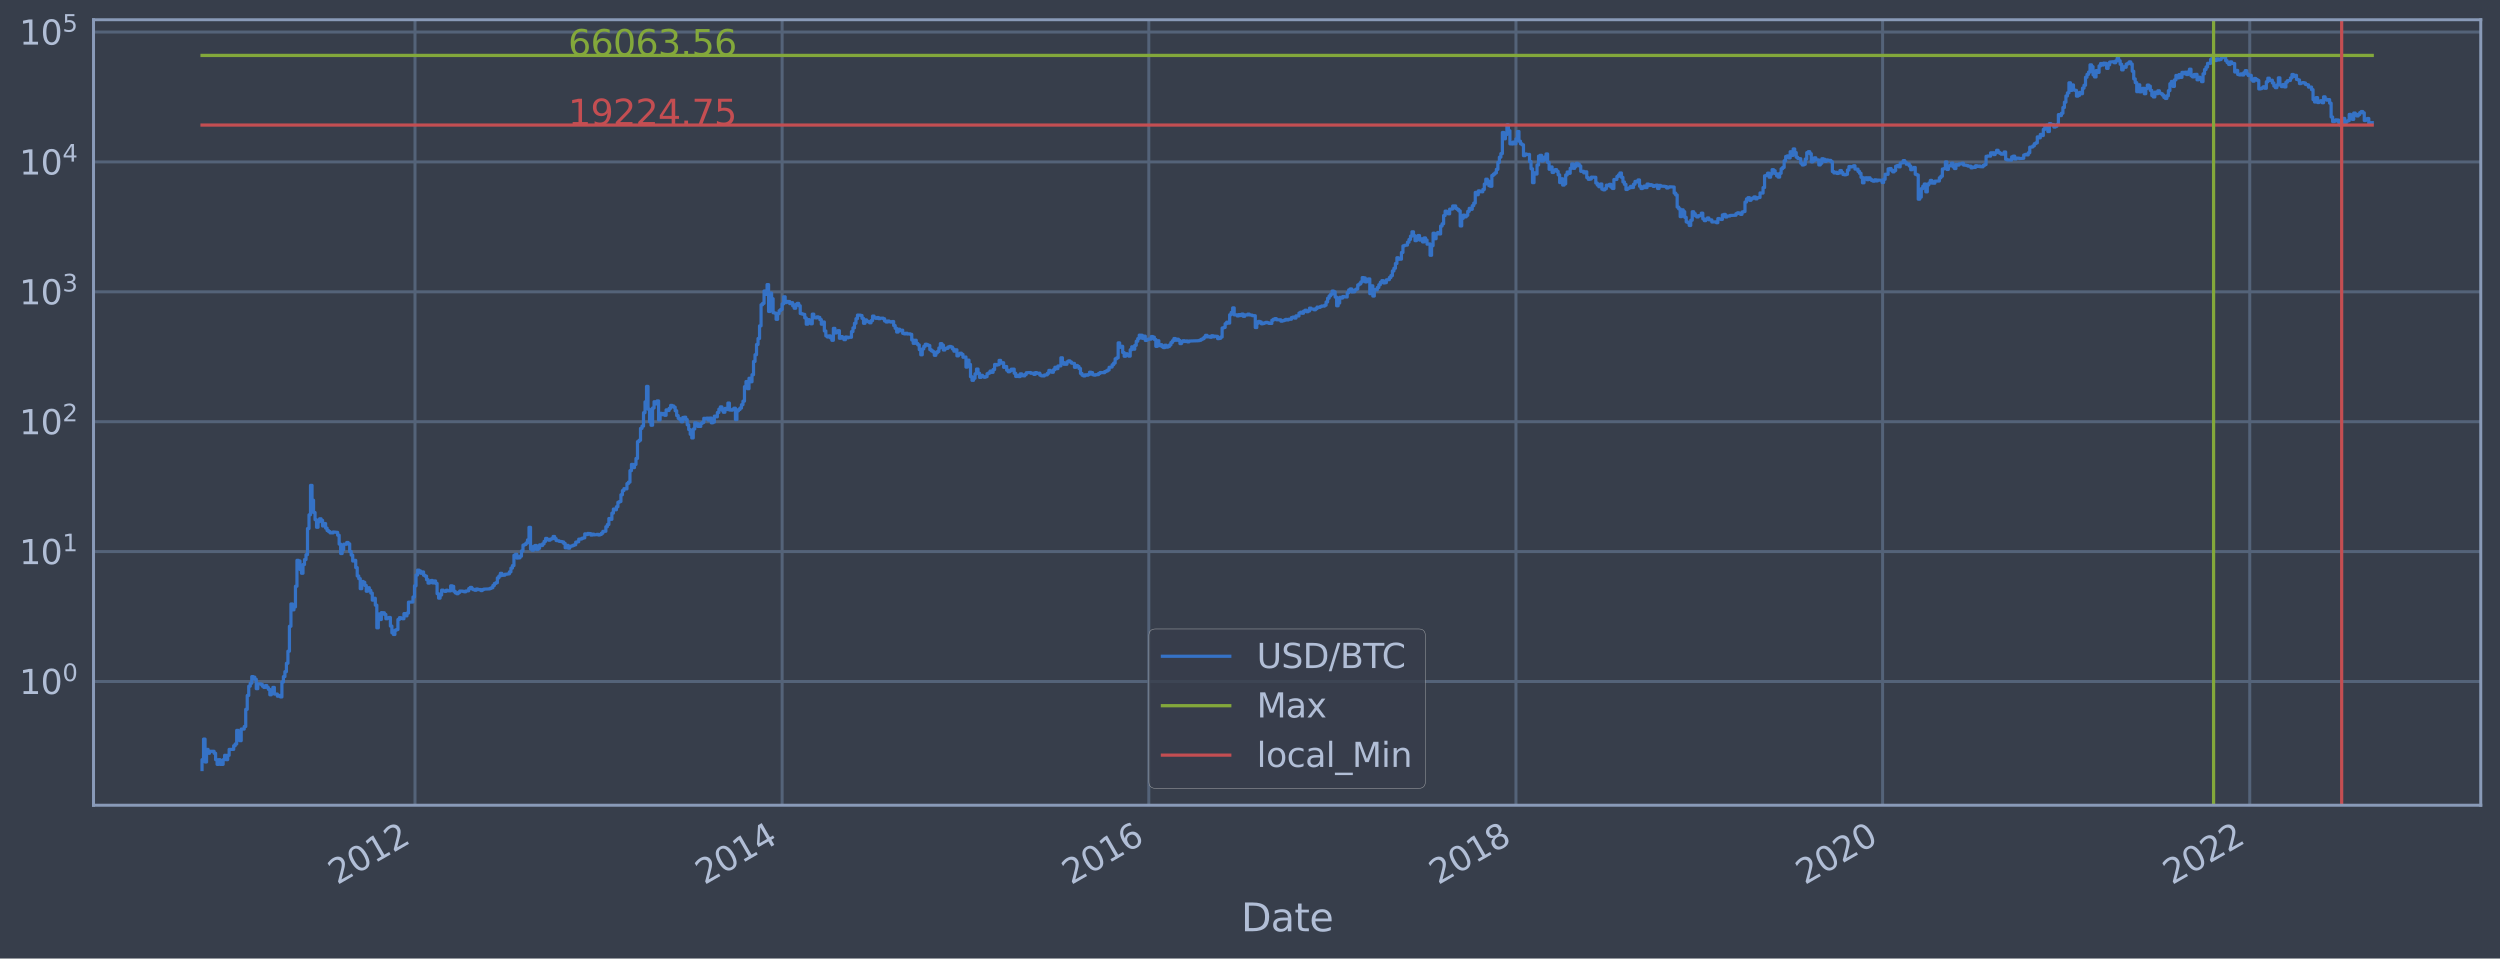 <?xml version="1.0" encoding="utf-8" standalone="no"?>
<!DOCTYPE svg PUBLIC "-//W3C//DTD SVG 1.1//EN"
  "http://www.w3.org/Graphics/SVG/1.1/DTD/svg11.dtd">
<svg xmlns:xlink="http://www.w3.org/1999/xlink" width="934.976pt" height="358.47pt" viewBox="0 0 934.976 358.47" xmlns="http://www.w3.org/2000/svg" version="1.1">
 <defs>
  <style type="text/css">*{stroke-linejoin: round; stroke-linecap: butt}</style>
 </defs>
 <g id="figure_1">
  <g id="patch_1">
   <path d="M 0 358.47 
L 934.976 358.47 
L 934.976 0 
L 0 0 
z
" style="fill: #373e4b"/>
  </g>
  <g id="axes_1">
   <g id="patch_2">
    <path d="M 34.976 301.14 
L 927.776 301.14 
L 927.776 7.38 
L 34.976 7.38 
z
" style="fill: #373e4b"/>
   </g>
   <g id="matplotlib.axis_1">
    <g id="xtick_1">
     <g id="line2d_1">
      <path d="M 155.202 301.14 
L 155.202 7.38 
" clip-path="url(#pb3c61461d9)" style="fill: none; stroke: #546379; stroke-width: 1.12; stroke-linecap: square"/>
     </g>
     <g id="line2d_2"/>
     <g id="text_1">
      <!-- 2012 -->
      <g style="fill: #b1bed6" transform="translate(126.121 331.065)rotate(-30)scale(0.126 -0.126)">
       <defs>
        <path id="DejaVuSans-32" d="M 1228 531 
L 3431 531 
L 3431 0 
L 469 0 
L 469 531 
Q 828 903 1448 1529 
Q 2069 2156 2228 2338 
Q 2531 2678 2651 2914 
Q 2772 3150 2772 3378 
Q 2772 3750 2511 3984 
Q 2250 4219 1831 4219 
Q 1534 4219 1204 4116 
Q 875 4013 500 3803 
L 500 4441 
Q 881 4594 1212 4672 
Q 1544 4750 1819 4750 
Q 2544 4750 2975 4387 
Q 3406 4025 3406 3419 
Q 3406 3131 3298 2873 
Q 3191 2616 2906 2266 
Q 2828 2175 2409 1742 
Q 1991 1309 1228 531 
z
" transform="scale(0.016)"/>
        <path id="DejaVuSans-30" d="M 2034 4250 
Q 1547 4250 1301 3770 
Q 1056 3291 1056 2328 
Q 1056 1369 1301 889 
Q 1547 409 2034 409 
Q 2525 409 2770 889 
Q 3016 1369 3016 2328 
Q 3016 3291 2770 3770 
Q 2525 4250 2034 4250 
z
M 2034 4750 
Q 2819 4750 3233 4129 
Q 3647 3509 3647 2328 
Q 3647 1150 3233 529 
Q 2819 -91 2034 -91 
Q 1250 -91 836 529 
Q 422 1150 422 2328 
Q 422 3509 836 4129 
Q 1250 4750 2034 4750 
z
" transform="scale(0.016)"/>
        <path id="DejaVuSans-31" d="M 794 531 
L 1825 531 
L 1825 4091 
L 703 3866 
L 703 4441 
L 1819 4666 
L 2450 4666 
L 2450 531 
L 3481 531 
L 3481 0 
L 794 0 
L 794 531 
z
" transform="scale(0.016)"/>
       </defs>
       <use xlink:href="#DejaVuSans-32"/>
       <use xlink:href="#DejaVuSans-30" x="63.623"/>
       <use xlink:href="#DejaVuSans-31" x="127.246"/>
       <use xlink:href="#DejaVuSans-32" x="190.869"/>
      </g>
     </g>
    </g>
    <g id="xtick_2">
     <g id="line2d_3">
      <path d="M 292.514 301.14 
L 292.514 7.38 
" clip-path="url(#pb3c61461d9)" style="fill: none; stroke: #546379; stroke-width: 1.12; stroke-linecap: square"/>
     </g>
     <g id="line2d_4"/>
     <g id="text_2">
      <!-- 2014 -->
      <g style="fill: #b1bed6" transform="translate(263.433 331.065)rotate(-30)scale(0.126 -0.126)">
       <defs>
        <path id="DejaVuSans-34" d="M 2419 4116 
L 825 1625 
L 2419 1625 
L 2419 4116 
z
M 2253 4666 
L 3047 4666 
L 3047 1625 
L 3713 1625 
L 3713 1100 
L 3047 1100 
L 3047 0 
L 2419 0 
L 2419 1100 
L 313 1100 
L 313 1709 
L 2253 4666 
z
" transform="scale(0.016)"/>
       </defs>
       <use xlink:href="#DejaVuSans-32"/>
       <use xlink:href="#DejaVuSans-30" x="63.623"/>
       <use xlink:href="#DejaVuSans-31" x="127.246"/>
       <use xlink:href="#DejaVuSans-34" x="190.869"/>
      </g>
     </g>
    </g>
    <g id="xtick_3">
     <g id="line2d_5">
      <path d="M 429.637 301.14 
L 429.637 7.38 
" clip-path="url(#pb3c61461d9)" style="fill: none; stroke: #546379; stroke-width: 1.12; stroke-linecap: square"/>
     </g>
     <g id="line2d_6"/>
     <g id="text_3">
      <!-- 2016 -->
      <g style="fill: #b1bed6" transform="translate(400.556 331.065)rotate(-30)scale(0.126 -0.126)">
       <defs>
        <path id="DejaVuSans-36" d="M 2113 2584 
Q 1688 2584 1439 2293 
Q 1191 2003 1191 1497 
Q 1191 994 1439 701 
Q 1688 409 2113 409 
Q 2538 409 2786 701 
Q 3034 994 3034 1497 
Q 3034 2003 2786 2293 
Q 2538 2584 2113 2584 
z
M 3366 4563 
L 3366 3988 
Q 3128 4100 2886 4159 
Q 2644 4219 2406 4219 
Q 1781 4219 1451 3797 
Q 1122 3375 1075 2522 
Q 1259 2794 1537 2939 
Q 1816 3084 2150 3084 
Q 2853 3084 3261 2657 
Q 3669 2231 3669 1497 
Q 3669 778 3244 343 
Q 2819 -91 2113 -91 
Q 1303 -91 875 529 
Q 447 1150 447 2328 
Q 447 3434 972 4092 
Q 1497 4750 2381 4750 
Q 2619 4750 2861 4703 
Q 3103 4656 3366 4563 
z
" transform="scale(0.016)"/>
       </defs>
       <use xlink:href="#DejaVuSans-32"/>
       <use xlink:href="#DejaVuSans-30" x="63.623"/>
       <use xlink:href="#DejaVuSans-31" x="127.246"/>
       <use xlink:href="#DejaVuSans-36" x="190.869"/>
      </g>
     </g>
    </g>
    <g id="xtick_4">
     <g id="line2d_7">
      <path d="M 566.949 301.14 
L 566.949 7.38 
" clip-path="url(#pb3c61461d9)" style="fill: none; stroke: #546379; stroke-width: 1.12; stroke-linecap: square"/>
     </g>
     <g id="line2d_8"/>
     <g id="text_4">
      <!-- 2018 -->
      <g style="fill: #b1bed6" transform="translate(537.868 331.065)rotate(-30)scale(0.126 -0.126)">
       <defs>
        <path id="DejaVuSans-38" d="M 2034 2216 
Q 1584 2216 1326 1975 
Q 1069 1734 1069 1313 
Q 1069 891 1326 650 
Q 1584 409 2034 409 
Q 2484 409 2743 651 
Q 3003 894 3003 1313 
Q 3003 1734 2745 1975 
Q 2488 2216 2034 2216 
z
M 1403 2484 
Q 997 2584 770 2862 
Q 544 3141 544 3541 
Q 544 4100 942 4425 
Q 1341 4750 2034 4750 
Q 2731 4750 3128 4425 
Q 3525 4100 3525 3541 
Q 3525 3141 3298 2862 
Q 3072 2584 2669 2484 
Q 3125 2378 3379 2068 
Q 3634 1759 3634 1313 
Q 3634 634 3220 271 
Q 2806 -91 2034 -91 
Q 1263 -91 848 271 
Q 434 634 434 1313 
Q 434 1759 690 2068 
Q 947 2378 1403 2484 
z
M 1172 3481 
Q 1172 3119 1398 2916 
Q 1625 2713 2034 2713 
Q 2441 2713 2670 2916 
Q 2900 3119 2900 3481 
Q 2900 3844 2670 4047 
Q 2441 4250 2034 4250 
Q 1625 4250 1398 4047 
Q 1172 3844 1172 3481 
z
" transform="scale(0.016)"/>
       </defs>
       <use xlink:href="#DejaVuSans-32"/>
       <use xlink:href="#DejaVuSans-30" x="63.623"/>
       <use xlink:href="#DejaVuSans-31" x="127.246"/>
       <use xlink:href="#DejaVuSans-38" x="190.869"/>
      </g>
     </g>
    </g>
    <g id="xtick_5">
     <g id="line2d_9">
      <path d="M 704.072 301.14 
L 704.072 7.38 
" clip-path="url(#pb3c61461d9)" style="fill: none; stroke: #546379; stroke-width: 1.12; stroke-linecap: square"/>
     </g>
     <g id="line2d_10"/>
     <g id="text_5">
      <!-- 2020 -->
      <g style="fill: #b1bed6" transform="translate(674.991 331.065)rotate(-30)scale(0.126 -0.126)">
       <use xlink:href="#DejaVuSans-32"/>
       <use xlink:href="#DejaVuSans-30" x="63.623"/>
       <use xlink:href="#DejaVuSans-32" x="127.246"/>
       <use xlink:href="#DejaVuSans-30" x="190.869"/>
      </g>
     </g>
    </g>
    <g id="xtick_6">
     <g id="line2d_11">
      <path d="M 841.384 301.14 
L 841.384 7.38 
" clip-path="url(#pb3c61461d9)" style="fill: none; stroke: #546379; stroke-width: 1.12; stroke-linecap: square"/>
     </g>
     <g id="line2d_12"/>
     <g id="text_6">
      <!-- 2022 -->
      <g style="fill: #b1bed6" transform="translate(812.302 331.065)rotate(-30)scale(0.126 -0.126)">
       <use xlink:href="#DejaVuSans-32"/>
       <use xlink:href="#DejaVuSans-30" x="63.623"/>
       <use xlink:href="#DejaVuSans-32" x="127.246"/>
       <use xlink:href="#DejaVuSans-32" x="190.869"/>
      </g>
     </g>
    </g>
    <g id="text_7">
     <!-- Date -->
     <g style="fill: #b1bed6" transform="translate(464.167 348.276)scale(0.144 -0.144)">
      <defs>
       <path id="DejaVuSans-44" d="M 1259 4147 
L 1259 519 
L 2022 519 
Q 2988 519 3436 956 
Q 3884 1394 3884 2338 
Q 3884 3275 3436 3711 
Q 2988 4147 2022 4147 
L 1259 4147 
z
M 628 4666 
L 1925 4666 
Q 3281 4666 3915 4102 
Q 4550 3538 4550 2338 
Q 4550 1131 3912 565 
Q 3275 0 1925 0 
L 628 0 
L 628 4666 
z
" transform="scale(0.016)"/>
       <path id="DejaVuSans-61" d="M 2194 1759 
Q 1497 1759 1228 1600 
Q 959 1441 959 1056 
Q 959 750 1161 570 
Q 1363 391 1709 391 
Q 2188 391 2477 730 
Q 2766 1069 2766 1631 
L 2766 1759 
L 2194 1759 
z
M 3341 1997 
L 3341 0 
L 2766 0 
L 2766 531 
Q 2569 213 2275 61 
Q 1981 -91 1556 -91 
Q 1019 -91 701 211 
Q 384 513 384 1019 
Q 384 1609 779 1909 
Q 1175 2209 1959 2209 
L 2766 2209 
L 2766 2266 
Q 2766 2663 2505 2880 
Q 2244 3097 1772 3097 
Q 1472 3097 1187 3025 
Q 903 2953 641 2809 
L 641 3341 
Q 956 3463 1253 3523 
Q 1550 3584 1831 3584 
Q 2591 3584 2966 3190 
Q 3341 2797 3341 1997 
z
" transform="scale(0.016)"/>
       <path id="DejaVuSans-74" d="M 1172 4494 
L 1172 3500 
L 2356 3500 
L 2356 3053 
L 1172 3053 
L 1172 1153 
Q 1172 725 1289 603 
Q 1406 481 1766 481 
L 2356 481 
L 2356 0 
L 1766 0 
Q 1100 0 847 248 
Q 594 497 594 1153 
L 594 3053 
L 172 3053 
L 172 3500 
L 594 3500 
L 594 4494 
L 1172 4494 
z
" transform="scale(0.016)"/>
       <path id="DejaVuSans-65" d="M 3597 1894 
L 3597 1613 
L 953 1613 
Q 991 1019 1311 708 
Q 1631 397 2203 397 
Q 2534 397 2845 478 
Q 3156 559 3463 722 
L 3463 178 
Q 3153 47 2828 -22 
Q 2503 -91 2169 -91 
Q 1331 -91 842 396 
Q 353 884 353 1716 
Q 353 2575 817 3079 
Q 1281 3584 2069 3584 
Q 2775 3584 3186 3129 
Q 3597 2675 3597 1894 
z
M 3022 2063 
Q 3016 2534 2758 2815 
Q 2500 3097 2075 3097 
Q 1594 3097 1305 2825 
Q 1016 2553 972 2059 
L 3022 2063 
z
" transform="scale(0.016)"/>
      </defs>
      <use xlink:href="#DejaVuSans-44"/>
      <use xlink:href="#DejaVuSans-61" x="77.002"/>
      <use xlink:href="#DejaVuSans-74" x="138.281"/>
      <use xlink:href="#DejaVuSans-65" x="177.49"/>
     </g>
    </g>
   </g>
   <g id="matplotlib.axis_2">
    <g id="ytick_1">
     <g id="line2d_13">
      <path d="M 34.976 254.864 
L 927.776 254.864 
" clip-path="url(#pb3c61461d9)" style="fill: none; stroke: #546379; stroke-width: 1.12; stroke-linecap: square"/>
     </g>
     <g id="line2d_14"/>
     <g id="text_8">
      <!-- $\mathdefault{10^{0}}$ -->
      <g style="fill: #b1bed6" transform="translate(7.2 259.651)scale(0.126 -0.126)">
       <use xlink:href="#DejaVuSans-31" transform="translate(0 0.766)"/>
       <use xlink:href="#DejaVuSans-30" transform="translate(63.623 0.766)"/>
       <use xlink:href="#DejaVuSans-30" transform="translate(128.203 39.047)scale(0.7)"/>
      </g>
     </g>
    </g>
    <g id="ytick_2">
     <g id="line2d_15">
      <path d="M 34.976 206.288 
L 927.776 206.288 
" clip-path="url(#pb3c61461d9)" style="fill: none; stroke: #546379; stroke-width: 1.12; stroke-linecap: square"/>
     </g>
     <g id="line2d_16"/>
     <g id="text_9">
      <!-- $\mathdefault{10^{1}}$ -->
      <g style="fill: #b1bed6" transform="translate(7.2 211.075)scale(0.126 -0.126)">
       <use xlink:href="#DejaVuSans-31" transform="translate(0 0.684)"/>
       <use xlink:href="#DejaVuSans-30" transform="translate(63.623 0.684)"/>
       <use xlink:href="#DejaVuSans-31" transform="translate(128.203 38.966)scale(0.7)"/>
      </g>
     </g>
    </g>
    <g id="ytick_3">
     <g id="line2d_17">
      <path d="M 34.976 157.713 
L 927.776 157.713 
" clip-path="url(#pb3c61461d9)" style="fill: none; stroke: #546379; stroke-width: 1.12; stroke-linecap: square"/>
     </g>
     <g id="line2d_18"/>
     <g id="text_10">
      <!-- $\mathdefault{10^{2}}$ -->
      <g style="fill: #b1bed6" transform="translate(7.2 162.5)scale(0.126 -0.126)">
       <use xlink:href="#DejaVuSans-31" transform="translate(0 0.766)"/>
       <use xlink:href="#DejaVuSans-30" transform="translate(63.623 0.766)"/>
       <use xlink:href="#DejaVuSans-32" transform="translate(128.203 39.047)scale(0.7)"/>
      </g>
     </g>
    </g>
    <g id="ytick_4">
     <g id="line2d_19">
      <path d="M 34.976 109.138 
L 927.776 109.138 
" clip-path="url(#pb3c61461d9)" style="fill: none; stroke: #546379; stroke-width: 1.12; stroke-linecap: square"/>
     </g>
     <g id="line2d_20"/>
     <g id="text_11">
      <!-- $\mathdefault{10^{3}}$ -->
      <g style="fill: #b1bed6" transform="translate(7.2 113.925)scale(0.126 -0.126)">
       <defs>
        <path id="DejaVuSans-33" d="M 2597 2516 
Q 3050 2419 3304 2112 
Q 3559 1806 3559 1356 
Q 3559 666 3084 287 
Q 2609 -91 1734 -91 
Q 1441 -91 1130 -33 
Q 819 25 488 141 
L 488 750 
Q 750 597 1062 519 
Q 1375 441 1716 441 
Q 2309 441 2620 675 
Q 2931 909 2931 1356 
Q 2931 1769 2642 2001 
Q 2353 2234 1838 2234 
L 1294 2234 
L 1294 2753 
L 1863 2753 
Q 2328 2753 2575 2939 
Q 2822 3125 2822 3475 
Q 2822 3834 2567 4026 
Q 2313 4219 1838 4219 
Q 1578 4219 1281 4162 
Q 984 4106 628 3988 
L 628 4550 
Q 988 4650 1302 4700 
Q 1616 4750 1894 4750 
Q 2613 4750 3031 4423 
Q 3450 4097 3450 3541 
Q 3450 3153 3228 2886 
Q 3006 2619 2597 2516 
z
" transform="scale(0.016)"/>
       </defs>
       <use xlink:href="#DejaVuSans-31" transform="translate(0 0.766)"/>
       <use xlink:href="#DejaVuSans-30" transform="translate(63.623 0.766)"/>
       <use xlink:href="#DejaVuSans-33" transform="translate(128.203 39.047)scale(0.7)"/>
      </g>
     </g>
    </g>
    <g id="ytick_5">
     <g id="line2d_21">
      <path d="M 34.976 60.562 
L 927.776 60.562 
" clip-path="url(#pb3c61461d9)" style="fill: none; stroke: #546379; stroke-width: 1.12; stroke-linecap: square"/>
     </g>
     <g id="line2d_22"/>
     <g id="text_12">
      <!-- $\mathdefault{10^{4}}$ -->
      <g style="fill: #b1bed6" transform="translate(7.2 65.349)scale(0.126 -0.126)">
       <use xlink:href="#DejaVuSans-31" transform="translate(0 0.684)"/>
       <use xlink:href="#DejaVuSans-30" transform="translate(63.623 0.684)"/>
       <use xlink:href="#DejaVuSans-34" transform="translate(128.203 38.966)scale(0.7)"/>
      </g>
     </g>
    </g>
    <g id="ytick_6">
     <g id="line2d_23">
      <path d="M 34.976 11.987 
L 927.776 11.987 
" clip-path="url(#pb3c61461d9)" style="fill: none; stroke: #546379; stroke-width: 1.12; stroke-linecap: square"/>
     </g>
     <g id="line2d_24"/>
     <g id="text_13">
      <!-- $\mathdefault{10^{5}}$ -->
      <g style="fill: #b1bed6" transform="translate(7.2 16.774)scale(0.126 -0.126)">
       <defs>
        <path id="DejaVuSans-35" d="M 691 4666 
L 3169 4666 
L 3169 4134 
L 1269 4134 
L 1269 2991 
Q 1406 3038 1543 3061 
Q 1681 3084 1819 3084 
Q 2600 3084 3056 2656 
Q 3513 2228 3513 1497 
Q 3513 744 3044 326 
Q 2575 -91 1722 -91 
Q 1428 -91 1123 -41 
Q 819 9 494 109 
L 494 744 
Q 775 591 1075 516 
Q 1375 441 1709 441 
Q 2250 441 2565 725 
Q 2881 1009 2881 1497 
Q 2881 1984 2565 2268 
Q 2250 2553 1709 2553 
Q 1456 2553 1204 2497 
Q 953 2441 691 2322 
L 691 4666 
z
" transform="scale(0.016)"/>
       </defs>
       <use xlink:href="#DejaVuSans-31" transform="translate(0 0.684)"/>
       <use xlink:href="#DejaVuSans-30" transform="translate(63.623 0.684)"/>
       <use xlink:href="#DejaVuSans-35" transform="translate(128.203 38.966)scale(0.7)"/>
      </g>
     </g>
    </g>
    <g id="ytick_7">
     <g id="line2d_25"/>
    </g>
    <g id="ytick_8">
     <g id="line2d_26"/>
    </g>
    <g id="ytick_9">
     <g id="line2d_27"/>
    </g>
    <g id="ytick_10">
     <g id="line2d_28"/>
    </g>
    <g id="ytick_11">
     <g id="line2d_29"/>
    </g>
    <g id="ytick_12">
     <g id="line2d_30"/>
    </g>
    <g id="ytick_13">
     <g id="line2d_31"/>
    </g>
    <g id="ytick_14">
     <g id="line2d_32"/>
    </g>
    <g id="ytick_15">
     <g id="line2d_33"/>
    </g>
    <g id="ytick_16">
     <g id="line2d_34"/>
    </g>
    <g id="ytick_17">
     <g id="line2d_35"/>
    </g>
    <g id="ytick_18">
     <g id="line2d_36"/>
    </g>
    <g id="ytick_19">
     <g id="line2d_37"/>
    </g>
    <g id="ytick_20">
     <g id="line2d_38"/>
    </g>
    <g id="ytick_21">
     <g id="line2d_39"/>
    </g>
    <g id="ytick_22">
     <g id="line2d_40"/>
    </g>
    <g id="ytick_23">
     <g id="line2d_41"/>
    </g>
    <g id="ytick_24">
     <g id="line2d_42"/>
    </g>
    <g id="ytick_25">
     <g id="line2d_43"/>
    </g>
    <g id="ytick_26">
     <g id="line2d_44"/>
    </g>
    <g id="ytick_27">
     <g id="line2d_45"/>
    </g>
    <g id="ytick_28">
     <g id="line2d_46"/>
    </g>
    <g id="ytick_29">
     <g id="line2d_47"/>
    </g>
    <g id="ytick_30">
     <g id="line2d_48"/>
    </g>
    <g id="ytick_31">
     <g id="line2d_49"/>
    </g>
    <g id="ytick_32">
     <g id="line2d_50"/>
    </g>
    <g id="ytick_33">
     <g id="line2d_51"/>
    </g>
    <g id="ytick_34">
     <g id="line2d_52"/>
    </g>
    <g id="ytick_35">
     <g id="line2d_53"/>
    </g>
    <g id="ytick_36">
     <g id="line2d_54"/>
    </g>
    <g id="ytick_37">
     <g id="line2d_55"/>
    </g>
    <g id="ytick_38">
     <g id="line2d_56"/>
    </g>
    <g id="ytick_39">
     <g id="line2d_57"/>
    </g>
    <g id="ytick_40">
     <g id="line2d_58"/>
    </g>
    <g id="ytick_41">
     <g id="line2d_59"/>
    </g>
    <g id="ytick_42">
     <g id="line2d_60"/>
    </g>
    <g id="ytick_43">
     <g id="line2d_61"/>
    </g>
    <g id="ytick_44">
     <g id="line2d_62"/>
    </g>
    <g id="ytick_45">
     <g id="line2d_63"/>
    </g>
    <g id="ytick_46">
     <g id="line2d_64"/>
    </g>
    <g id="ytick_47">
     <g id="line2d_65"/>
    </g>
    <g id="ytick_48">
     <g id="line2d_66"/>
    </g>
    <g id="ytick_49">
     <g id="line2d_67"/>
    </g>
    <g id="ytick_50">
     <g id="line2d_68"/>
    </g>
    <g id="ytick_51">
     <g id="line2d_69"/>
    </g>
    <g id="ytick_52">
     <g id="line2d_70"/>
    </g>
    <g id="ytick_53">
     <g id="line2d_71"/>
    </g>
    <g id="ytick_54">
     <g id="line2d_72"/>
    </g>
   </g>
   <g id="line2d_73">
    <path d="M 75.558 287.787 
L 75.558 284.109 
L 76.121 284.109 
L 76.121 276.416 
L 76.685 276.416 
L 76.685 284.97 
L 77.248 284.97 
L 77.248 280.263 
L 77.812 280.263 
L 77.812 281.718 
L 78.375 281.718 
L 78.375 280.978 
L 80.066 280.978 
L 80.066 281.718 
L 80.63 281.718 
L 80.63 284.109 
L 81.193 284.109 
L 81.193 285.868 
L 81.757 285.868 
L 81.757 284.109 
L 82.32 284.109 
L 82.32 285.868 
L 83.447 285.868 
L 83.447 284.109 
L 84.011 284.109 
L 84.011 282.485 
L 84.574 282.485 
L 84.574 284.109 
L 85.138 284.109 
L 85.138 282.485 
L 85.701 282.485 
L 85.701 280.263 
L 87.392 280.263 
L 87.392 278.901 
L 87.955 278.901 
L 87.955 278.252 
L 88.519 278.252 
L 88.519 273.164 
L 89.082 273.164 
L 89.082 274.194 
L 89.646 274.194 
L 89.646 277.011 
L 90.209 277.011 
L 90.209 272.668 
L 91.336 272.668 
L 91.336 271.709 
L 91.9 271.709 
L 91.9 265.291 
L 92.463 265.291 
L 92.463 260.105 
L 93.027 260.105 
L 93.027 256.623 
L 93.591 256.623 
L 93.591 255.506 
L 94.154 255.506 
L 94.154 253.046 
L 94.718 253.046 
L 94.718 253.24 
L 95.281 253.24 
L 95.281 254.036 
L 95.845 254.036 
L 95.845 257.56 
L 96.408 257.56 
L 96.408 255.725 
L 97.535 255.725 
L 97.535 255.946 
L 98.099 255.946 
L 98.099 256.623 
L 98.662 256.623 
L 98.662 257.086 
L 99.226 257.086 
L 99.226 256.395 
L 99.789 256.395 
L 99.789 257.086 
L 100.353 257.086 
L 100.353 257.801 
L 100.916 257.801 
L 100.916 259.836 
L 101.48 259.836 
L 101.48 258.045 
L 102.043 258.045 
L 102.043 257.086 
L 102.607 257.086 
L 102.607 259.571 
L 103.734 259.571 
L 103.734 260.377 
L 104.297 260.377 
L 104.297 260.105 
L 104.861 260.105 
L 104.861 260.653 
L 105.424 260.653 
L 105.424 255.076 
L 105.988 255.076 
L 105.988 253.046 
L 106.552 253.046 
L 106.552 251.194 
L 107.115 251.194 
L 107.115 248.069 
L 107.679 248.069 
L 107.679 243.546 
L 108.242 243.546 
L 108.242 234.225 
L 108.806 234.225 
L 108.806 225.884 
L 109.369 225.884 
L 109.369 228.077 
L 109.933 228.077 
L 109.933 226.98 
L 110.496 226.98 
L 110.496 219.248 
L 111.06 219.248 
L 111.06 209.568 
L 111.623 209.568 
L 111.623 209.791 
L 112.187 209.791 
L 112.187 212.985 
L 112.75 212.985 
L 112.75 214.393 
L 113.314 214.393 
L 113.314 211.128 
L 113.877 211.128 
L 113.877 209.275 
L 114.441 209.275 
L 114.441 207.437 
L 115.004 207.437 
L 115.004 197.664 
L 115.568 197.664 
L 115.568 192.538 
L 116.131 192.538 
L 116.131 181.527 
L 116.695 181.527 
L 116.695 187.068 
L 117.258 187.068 
L 117.258 191.676 
L 117.822 191.676 
L 117.822 194.362 
L 118.385 194.362 
L 118.385 197.193 
L 118.949 197.193 
L 118.949 195.156 
L 119.512 195.156 
L 119.512 194.018 
L 120.076 194.018 
L 120.076 194.628 
L 120.64 194.628 
L 120.64 196.719 
L 121.203 196.719 
L 121.203 195.801 
L 121.767 195.801 
L 121.767 197.511 
L 122.33 197.511 
L 122.33 198.421 
L 122.894 198.421 
L 122.894 198.817 
L 123.457 198.817 
L 123.457 199.296 
L 124.584 199.281 
L 124.584 198.95 
L 125.711 199.04 
L 125.711 199.1 
L 126.275 199.1 
L 126.275 200.161 
L 126.838 200.161 
L 126.838 203.487 
L 127.402 203.487 
L 127.402 207.018 
L 127.965 207.018 
L 127.965 205.563 
L 128.529 205.563 
L 128.529 203.524 
L 129.656 203.543 
L 129.656 202.886 
L 130.219 202.886 
L 130.219 203.395 
L 130.783 203.395 
L 130.783 206.267 
L 131.346 206.267 
L 131.346 207.594 
L 131.91 207.594 
L 131.91 209.816 
L 132.473 209.816 
L 132.473 209.568 
L 133.037 209.568 
L 133.037 212.273 
L 133.601 212.273 
L 133.601 215.409 
L 134.164 215.409 
L 134.164 216.407 
L 134.728 216.407 
L 134.728 220.165 
L 135.291 220.165 
L 135.291 217.455 
L 135.855 217.455 
L 135.855 217.78 
L 136.418 217.78 
L 136.418 218.939 
L 136.982 218.939 
L 136.982 221.123 
L 137.545 221.123 
L 137.545 219.801 
L 138.109 219.801 
L 138.109 220.785 
L 138.672 220.785 
L 138.672 221.816 
L 139.236 221.816 
L 139.236 224.439 
L 139.799 224.439 
L 139.799 223.752 
L 140.363 223.752 
L 140.363 226.315 
L 140.926 226.315 
L 140.926 234.787 
L 141.49 234.787 
L 141.49 229.613 
L 142.053 229.613 
L 142.053 231.687 
L 142.617 231.687 
L 142.617 229.109 
L 143.744 229.171 
L 143.744 229.805 
L 144.307 229.805 
L 144.307 231.408 
L 144.871 231.408 
L 144.871 231.064 
L 145.434 231.064 
L 145.434 230.928 
L 145.998 230.928 
L 145.998 234.146 
L 146.562 234.146 
L 146.562 236.66 
L 147.125 236.66 
L 147.125 237.293 
L 147.689 237.293 
L 147.689 235.703 
L 148.252 235.703 
L 148.252 235.449 
L 148.816 235.449 
L 148.816 231.687 
L 149.379 231.687 
L 149.379 230.996 
L 149.943 230.996 
L 149.943 231.269 
L 150.506 231.269 
L 150.506 231.408 
L 151.07 231.408 
L 151.07 229.486 
L 151.633 229.486 
L 151.633 230.326 
L 152.197 230.326 
L 152.197 229.296 
L 152.76 229.296 
L 152.76 225.201 
L 154.451 225.149 
L 154.451 223.275 
L 155.014 223.275 
L 155.014 219.093 
L 155.578 219.093 
L 155.578 215.054 
L 156.141 215.054 
L 156.141 213.218 
L 156.705 213.218 
L 156.705 213.513 
L 157.268 213.513 
L 157.268 214.393 
L 157.832 214.393 
L 157.832 213.903 
L 158.395 213.903 
L 158.395 215.15 
L 158.959 215.15 
L 158.959 215.474 
L 159.523 215.474 
L 159.523 216.785 
L 160.086 216.785 
L 160.086 218.073 
L 160.65 218.073 
L 160.65 217.889 
L 161.213 217.889 
L 161.213 217.1 
L 161.777 217.1 
L 161.777 217.999 
L 162.34 217.999 
L 162.34 217.277 
L 162.904 217.277 
L 162.904 218.184 
L 163.467 218.184 
L 163.467 222.037 
L 164.031 222.037 
L 164.031 223.704 
L 164.594 223.704 
L 164.594 222.533 
L 165.158 222.533 
L 165.158 220.701 
L 165.721 220.701 
L 165.721 220.995 
L 166.285 220.995 
L 166.285 221.166 
L 166.848 221.166 
L 166.848 220.743 
L 167.412 220.743 
L 167.412 220.953 
L 168.539 220.995 
L 168.539 219.093 
L 169.102 219.093 
L 169.102 219.287 
L 169.666 219.287 
L 169.666 221.123 
L 170.229 221.123 
L 170.229 221.728 
L 170.793 221.728 
L 170.793 222.037 
L 171.356 222.037 
L 171.356 221.553 
L 171.92 221.553 
L 171.92 221.038 
L 173.047 221.08 
L 173.047 221.166 
L 173.611 221.166 
L 173.611 221.337 
L 174.174 221.337 
L 174.174 221.038 
L 175.301 220.953 
L 175.301 220.124 
L 175.865 220.124 
L 175.865 219.682 
L 176.428 219.682 
L 176.428 220.246 
L 176.992 220.246 
L 176.992 220.535 
L 177.555 220.535 
L 177.555 220.743 
L 178.119 220.743 
L 178.119 220.287 
L 178.682 220.287 
L 178.682 220.493 
L 179.809 220.493 
L 179.809 220.869 
L 180.373 220.869 
L 180.373 220.493 
L 180.936 220.493 
L 180.936 220.328 
L 183.19 220.246 
L 183.19 220.043 
L 183.754 220.043 
L 183.754 219.801 
L 184.317 219.801 
L 184.317 218.977 
L 184.881 218.977 
L 184.881 218.221 
L 185.445 218.221 
L 185.445 217.926 
L 186.008 217.926 
L 186.008 216.136 
L 186.572 216.136 
L 186.572 215.441 
L 187.135 215.441 
L 187.135 214.424 
L 187.699 214.424 
L 187.699 215.182 
L 188.826 215.118 
L 188.826 214.768 
L 189.953 214.705 
L 189.953 214.611 
L 190.516 214.611 
L 190.516 213.873 
L 191.08 213.873 
L 191.08 212.47 
L 191.643 212.47 
L 191.643 211.53 
L 192.207 211.53 
L 192.207 207.661 
L 192.77 207.661 
L 192.77 207.304 
L 193.334 207.304 
L 193.334 208.723 
L 194.461 208.628 
L 194.461 208.001 
L 195.024 208.001 
L 195.024 206.037 
L 195.588 206.037 
L 195.588 203.879 
L 196.151 203.879 
L 196.151 203.617 
L 196.715 203.617 
L 196.715 203.085 
L 197.278 203.085 
L 197.278 201.921 
L 197.842 201.921 
L 197.842 197.221 
L 198.406 197.221 
L 198.406 205.36 
L 198.969 205.36 
L 198.969 205.767 
L 199.533 205.767 
L 199.533 204.297 
L 200.096 204.297 
L 200.096 204.011 
L 200.66 204.011 
L 200.66 205.542 
L 201.223 205.542 
L 201.223 205.079 
L 201.787 205.079 
L 201.787 203.766 
L 202.35 203.766 
L 202.35 204.011 
L 202.914 204.011 
L 202.914 203.377 
L 203.477 203.377 
L 203.477 202.477 
L 204.041 202.477 
L 204.041 201.363 
L 204.604 201.363 
L 204.604 201.75 
L 205.168 201.75 
L 205.168 202.024 
L 205.731 202.024 
L 205.731 201.648 
L 206.295 201.648 
L 206.295 201.446 
L 206.858 201.446 
L 206.858 200.64 
L 207.422 200.64 
L 207.422 201.446 
L 207.985 201.446 
L 207.985 202.163 
L 209.112 202.267 
L 209.112 202.46 
L 210.239 202.548 
L 210.239 202.69 
L 210.803 202.69 
L 210.803 203.23 
L 211.367 203.23 
L 211.367 204.881 
L 211.93 204.881 
L 211.93 203.954 
L 212.494 203.954 
L 212.494 205.019 
L 213.057 205.019 
L 213.057 204.335 
L 213.621 204.335 
L 213.621 204.201 
L 214.184 204.201 
L 214.184 203.954 
L 214.748 203.954 
L 214.748 203.747 
L 215.311 203.747 
L 215.311 202.761 
L 215.875 202.761 
L 215.875 202.619 
L 216.438 202.619 
L 216.438 201.648 
L 217.565 201.581 
L 217.565 201.312 
L 218.129 201.312 
L 218.129 201.163 
L 218.692 201.163 
L 218.692 199.662 
L 219.256 199.662 
L 219.256 199.91 
L 219.819 199.91 
L 219.819 199.494 
L 220.946 199.57 
L 220.946 200.114 
L 221.51 200.114 
L 221.51 199.755 
L 222.073 199.755 
L 222.073 200.036 
L 223.2 199.942 
L 223.2 199.848 
L 223.764 199.848 
L 223.764 200.083 
L 224.327 200.083 
L 224.327 199.895 
L 224.891 199.895 
L 224.891 199.433 
L 225.455 199.433 
L 225.455 198.728 
L 226.582 198.684 
L 226.582 197.002 
L 227.145 197.002 
L 227.145 196.176 
L 227.709 196.176 
L 227.709 193.923 
L 228.272 193.923 
L 228.272 194.231 
L 228.836 194.231 
L 228.836 191.899 
L 229.399 191.899 
L 229.399 190.387 
L 229.963 190.387 
L 229.963 190.646 
L 230.526 190.646 
L 230.526 189.512 
L 231.09 189.512 
L 231.09 187.846 
L 231.653 187.846 
L 231.653 187.557 
L 232.217 187.557 
L 232.217 185.032 
L 232.78 185.032 
L 232.78 183.481 
L 233.344 183.481 
L 233.344 182.749 
L 234.471 182.833 
L 234.471 180.872 
L 235.034 180.872 
L 235.034 180.317 
L 235.598 180.317 
L 235.598 176.014 
L 236.161 176.014 
L 236.161 173.672 
L 236.725 173.672 
L 236.725 174.879 
L 237.288 174.879 
L 237.288 173.686 
L 237.852 173.686 
L 237.852 171.46 
L 238.416 171.46 
L 238.416 165.162 
L 238.979 165.162 
L 238.979 164.664 
L 239.543 164.664 
L 239.543 160.219 
L 240.106 160.219 
L 240.106 159.358 
L 240.67 159.358 
L 240.67 154.34 
L 241.233 154.34 
L 241.233 150.301 
L 241.797 150.301 
L 241.797 144.513 
L 242.36 144.513 
L 242.36 153.022 
L 242.924 153.022 
L 242.924 157.713 
L 243.487 157.713 
L 243.487 159.041 
L 244.051 159.041 
L 244.051 152.588 
L 244.614 152.588 
L 244.614 150.241 
L 245.178 150.241 
L 245.178 151.072 
L 245.741 151.072 
L 245.741 149.941 
L 246.305 149.941 
L 246.305 157.028 
L 246.868 157.028 
L 246.868 154.586 
L 247.432 154.586 
L 247.432 155.069 
L 247.995 155.069 
L 247.995 154.64 
L 248.559 154.64 
L 248.559 155.322 
L 249.122 155.322 
L 249.122 153.291 
L 249.686 153.291 
L 249.686 153.515 
L 250.249 153.515 
L 250.249 152.721 
L 250.813 152.721 
L 250.813 151.618 
L 251.377 151.618 
L 251.377 151.808 
L 251.94 151.808 
L 251.94 152.292 
L 252.504 152.292 
L 252.504 153.619 
L 253.067 153.619 
L 253.067 155.417 
L 253.631 155.417 
L 253.631 156.464 
L 254.194 156.464 
L 254.194 156.906 
L 254.758 156.906 
L 254.758 157.734 
L 255.321 157.734 
L 255.321 156.152 
L 255.885 156.152 
L 255.885 156.021 
L 256.448 156.021 
L 256.448 156.908 
L 257.012 156.908 
L 257.012 158.873 
L 257.575 158.873 
L 257.575 160.651 
L 258.139 160.651 
L 258.139 162.41 
L 258.702 162.41 
L 258.702 163.782 
L 259.266 163.782 
L 259.266 160.434 
L 259.829 160.434 
L 259.829 158.139 
L 260.393 158.139 
L 260.393 158.345 
L 260.956 158.345 
L 260.956 159.472 
L 262.083 159.474 
L 262.083 158.356 
L 262.647 158.356 
L 262.647 157.989 
L 263.21 157.989 
L 263.21 156.444 
L 263.774 156.444 
L 263.774 156.694 
L 264.338 156.694 
L 264.338 156.373 
L 264.901 156.373 
L 264.901 157.13 
L 265.465 157.13 
L 265.465 156.357 
L 266.028 156.357 
L 266.028 158.122 
L 266.592 158.122 
L 266.592 157.861 
L 267.155 157.861 
L 267.155 155.62 
L 267.719 155.62 
L 267.719 155.887 
L 268.282 155.887 
L 268.282 154.271 
L 268.846 154.271 
L 268.846 153.033 
L 269.409 153.033 
L 269.409 152.164 
L 269.973 152.164 
L 269.973 153.409 
L 270.536 153.409 
L 270.536 154.189 
L 271.1 154.189 
L 271.1 152.747 
L 271.663 152.747 
L 271.663 153.166 
L 272.227 153.166 
L 272.227 150.743 
L 272.79 150.743 
L 272.79 153.339 
L 273.917 153.406 
L 273.917 153.065 
L 274.481 153.065 
L 274.481 152.669 
L 275.044 152.669 
L 275.044 156.916 
L 275.608 156.916 
L 275.608 153.657 
L 276.171 153.657 
L 276.171 153.155 
L 276.735 153.155 
L 276.735 152.603 
L 277.299 152.603 
L 277.299 151.355 
L 277.862 151.355 
L 277.862 150.029 
L 278.426 150.029 
L 278.426 144.608 
L 278.989 144.608 
L 278.989 142.704 
L 279.553 142.704 
L 279.553 145.365 
L 280.116 145.365 
L 280.116 141.467 
L 280.68 141.467 
L 280.68 142.776 
L 281.243 142.776 
L 281.243 140.146 
L 281.807 140.146 
L 281.807 135.178 
L 282.37 135.178 
L 282.37 132.654 
L 282.934 132.654 
L 282.934 128.84 
L 283.497 128.84 
L 283.497 126.59 
L 284.061 126.59 
L 284.061 121.865 
L 284.624 121.865 
L 284.624 113.977 
L 285.188 113.977 
L 285.188 113.465 
L 285.751 113.465 
L 285.751 108.842 
L 286.315 108.842 
L 286.315 110.109 
L 286.878 110.109 
L 286.878 106.431 
L 287.442 106.431 
L 287.442 116.485 
L 288.005 116.485 
L 288.005 109.591 
L 288.569 109.591 
L 288.569 111.715 
L 289.132 111.715 
L 289.132 116.966 
L 289.696 116.966 
L 289.696 117.11 
L 290.26 117.11 
L 290.26 119.424 
L 290.823 119.424 
L 290.823 117.304 
L 291.387 117.304 
L 291.387 116.215 
L 291.95 116.215 
L 291.95 115.719 
L 292.514 115.719 
L 292.514 113.651 
L 293.077 113.651 
L 293.077 110.996 
L 293.641 110.996 
L 293.641 113.163 
L 294.204 113.163 
L 294.204 112.715 
L 295.331 112.77 
L 295.331 113.552 
L 295.895 113.552 
L 295.895 113.202 
L 296.458 113.202 
L 296.458 114.379 
L 297.022 114.379 
L 297.022 115.275 
L 297.585 115.275 
L 297.585 113.845 
L 298.149 113.845 
L 298.149 113.47 
L 298.712 113.47 
L 298.712 114.352 
L 299.276 114.352 
L 299.276 117.249 
L 299.839 117.249 
L 299.839 117.426 
L 300.403 117.426 
L 300.403 117.577 
L 300.966 117.577 
L 300.966 118.886 
L 301.53 118.886 
L 301.53 121.257 
L 302.093 121.257 
L 302.093 119.529 
L 302.657 119.529 
L 302.657 120.441 
L 303.221 120.441 
L 303.221 121.09 
L 303.784 121.09 
L 303.784 117.483 
L 304.348 117.483 
L 304.348 118.818 
L 305.475 118.907 
L 305.475 118.519 
L 306.038 118.519 
L 306.038 118.718 
L 306.602 118.718 
L 306.602 119.524 
L 307.165 119.524 
L 307.165 121.256 
L 307.729 121.256 
L 307.729 120.42 
L 308.292 120.42 
L 308.292 123.777 
L 308.856 123.777 
L 308.856 125.635 
L 309.419 125.635 
L 309.419 126.043 
L 309.983 126.043 
L 309.983 125.611 
L 310.546 125.611 
L 310.546 126.365 
L 311.11 126.365 
L 311.11 127.27 
L 311.673 127.27 
L 311.673 122.811 
L 312.237 122.811 
L 312.237 124.529 
L 312.8 124.529 
L 312.8 123.829 
L 313.364 123.829 
L 313.364 123.67 
L 313.927 123.67 
L 313.927 126.515 
L 314.491 126.515 
L 314.491 125.888 
L 315.054 125.888 
L 315.054 126.457 
L 315.618 126.457 
L 315.618 127.04 
L 316.181 127.04 
L 316.181 126.03 
L 316.745 126.03 
L 316.745 126.34 
L 317.309 126.34 
L 317.309 126.146 
L 318.436 126.129 
L 318.436 124.016 
L 318.999 124.016 
L 318.999 122.614 
L 319.563 122.614 
L 319.563 120.896 
L 320.126 120.896 
L 320.126 119.178 
L 320.69 119.178 
L 320.69 117.84 
L 321.817 117.856 
L 321.817 117.996 
L 322.38 117.996 
L 322.38 119.054 
L 322.944 119.054 
L 322.944 120.912 
L 323.507 120.912 
L 323.507 119.635 
L 324.071 119.635 
L 324.071 120.145 
L 324.634 120.145 
L 324.634 120.331 
L 325.198 120.331 
L 325.198 120.726 
L 325.761 120.726 
L 325.761 119.914 
L 326.325 119.914 
L 326.325 118.21 
L 326.888 118.21 
L 326.888 118.851 
L 327.452 118.851 
L 327.452 119.054 
L 328.015 119.054 
L 328.015 118.751 
L 328.579 118.751 
L 328.579 119.181 
L 329.142 119.181 
L 329.142 119.026 
L 330.27 118.985 
L 330.27 119.208 
L 330.833 119.208 
L 330.833 120.059 
L 331.397 120.059 
L 331.397 120.43 
L 331.96 120.43 
L 331.96 120.064 
L 332.524 120.064 
L 332.524 120.322 
L 333.087 120.322 
L 333.087 120.447 
L 333.651 120.447 
L 333.651 120.242 
L 334.214 120.242 
L 334.214 121.75 
L 334.778 121.75 
L 334.778 122.776 
L 335.341 122.776 
L 335.341 124.186 
L 335.905 124.186 
L 335.905 123.108 
L 336.468 123.108 
L 336.468 123.695 
L 337.032 123.695 
L 337.032 123.483 
L 337.595 123.483 
L 337.595 124.671 
L 338.159 124.671 
L 338.159 124.865 
L 338.722 124.865 
L 338.722 124.639 
L 339.286 124.639 
L 339.286 124.916 
L 340.413 124.859 
L 340.413 125.028 
L 340.976 125.028 
L 340.976 127.161 
L 341.54 127.161 
L 341.54 128.407 
L 342.103 128.407 
L 342.103 127.254 
L 342.667 127.254 
L 342.667 128.447 
L 343.231 128.447 
L 343.231 128.992 
L 343.794 128.992 
L 343.794 130.755 
L 344.358 130.755 
L 344.358 132.679 
L 344.921 132.679 
L 344.921 130.48 
L 345.485 130.48 
L 345.485 129.505 
L 346.048 129.505 
L 346.048 128.742 
L 346.612 128.742 
L 346.612 128.948 
L 347.175 128.948 
L 347.175 129.225 
L 347.739 129.225 
L 347.739 130.779 
L 348.302 130.779 
L 348.302 131.23 
L 348.866 131.23 
L 348.866 131.57 
L 349.429 131.57 
L 349.429 132.89 
L 349.993 132.89 
L 349.993 131.981 
L 350.556 131.981 
L 350.556 131.47 
L 351.12 131.47 
L 351.12 130.146 
L 351.683 130.146 
L 351.683 128.515 
L 352.247 128.515 
L 352.247 129.063 
L 352.81 129.063 
L 352.81 130.898 
L 353.374 130.898 
L 353.374 130.277 
L 354.501 130.292 
L 354.501 129.796 
L 355.064 129.796 
L 355.064 129.571 
L 355.628 129.571 
L 355.628 129.773 
L 356.192 129.773 
L 356.192 130.516 
L 356.755 130.516 
L 356.755 131.347 
L 357.319 131.347 
L 357.319 130.82 
L 357.882 130.82 
L 357.882 133.087 
L 358.446 133.087 
L 358.446 132.429 
L 359.009 132.429 
L 359.009 132.086 
L 359.573 132.086 
L 359.573 132.53 
L 360.136 132.53 
L 360.136 133.615 
L 361.263 133.52 
L 361.263 137.3 
L 361.827 137.3 
L 361.827 134.678 
L 362.39 134.678 
L 362.39 136.298 
L 362.954 136.298 
L 362.954 140.889 
L 363.517 140.889 
L 363.517 142.25 
L 364.081 142.25 
L 364.081 141.466 
L 364.644 141.466 
L 364.644 139.822 
L 365.208 139.822 
L 365.208 138.021 
L 365.771 138.021 
L 365.771 139.581 
L 366.335 139.581 
L 366.335 141.152 
L 366.898 141.152 
L 366.898 140.37 
L 367.462 140.37 
L 367.462 140.855 
L 368.025 140.855 
L 368.025 141.086 
L 368.589 141.086 
L 368.589 140.857 
L 369.153 140.857 
L 369.153 139.762 
L 369.716 139.762 
L 369.716 139.47 
L 370.28 139.47 
L 370.28 138.774 
L 370.843 138.774 
L 370.843 139.249 
L 371.407 139.249 
L 371.407 138.206 
L 371.97 138.206 
L 371.97 136.306 
L 372.534 136.306 
L 372.534 136.518 
L 373.097 136.518 
L 373.097 136.372 
L 373.661 136.372 
L 373.661 134.78 
L 374.224 134.78 
L 374.224 135.827 
L 374.788 135.827 
L 374.788 135.657 
L 375.351 135.657 
L 375.351 137.386 
L 375.915 137.386 
L 375.915 137.075 
L 376.478 137.075 
L 376.478 138.448 
L 377.042 138.448 
L 377.042 139.039 
L 377.605 139.039 
L 377.605 138.681 
L 378.169 138.681 
L 378.169 138.075 
L 379.296 138.056 
L 379.296 139.599 
L 379.859 139.599 
L 379.859 140.793 
L 380.423 140.793 
L 380.423 140.372 
L 380.986 140.372 
L 380.986 140.831 
L 381.55 140.831 
L 381.55 139.815 
L 382.114 139.815 
L 382.114 140.485 
L 383.241 140.587 
L 383.241 140.053 
L 383.804 140.053 
L 383.804 139.398 
L 385.495 139.322 
L 385.495 139.601 
L 386.622 139.542 
L 386.622 140.014 
L 387.185 140.014 
L 387.185 139.35 
L 387.749 139.35 
L 387.749 139.635 
L 388.876 139.559 
L 388.876 140.295 
L 389.439 140.295 
L 389.439 140.568 
L 390.566 140.607 
L 390.566 140.245 
L 391.693 140.179 
L 391.693 139.599 
L 392.257 139.599 
L 392.257 138.53 
L 392.82 138.53 
L 392.82 138.934 
L 393.384 138.934 
L 393.384 139.226 
L 393.947 139.226 
L 393.947 138.281 
L 394.511 138.281 
L 394.511 137.359 
L 395.075 137.359 
L 395.075 137.873 
L 395.638 137.873 
L 395.638 136.874 
L 396.765 136.838 
L 396.765 133.808 
L 397.329 133.808 
L 397.329 135.57 
L 397.892 135.57 
L 397.892 136.239 
L 399.019 136.238 
L 399.019 135.325 
L 399.583 135.325 
L 399.583 134.968 
L 400.146 134.968 
L 400.146 135.365 
L 400.71 135.365 
L 400.71 135.823 
L 401.837 135.917 
L 401.837 137.376 
L 402.4 137.376 
L 402.4 136.683 
L 402.964 136.683 
L 402.964 137.08 
L 403.527 137.08 
L 403.527 137.828 
L 404.091 137.828 
L 404.091 139.66 
L 404.654 139.66 
L 404.654 140.313 
L 405.218 140.313 
L 405.218 140.602 
L 405.781 140.602 
L 405.781 140.176 
L 406.345 140.176 
L 406.345 140.329 
L 406.908 140.329 
L 406.908 140.075 
L 407.472 140.075 
L 407.472 139.203 
L 408.036 139.203 
L 408.036 139.349 
L 408.599 139.349 
L 408.599 140.142 
L 409.163 140.142 
L 409.163 140.296 
L 409.726 140.296 
L 409.726 140.119 
L 410.853 140.103 
L 410.853 139.668 
L 411.417 139.668 
L 411.417 139.32 
L 413.107 139.385 
L 413.107 138.981 
L 413.671 138.981 
L 413.671 138.747 
L 414.234 138.747 
L 414.234 138.385 
L 414.798 138.385 
L 414.798 137.373 
L 415.925 137.266 
L 415.925 136.422 
L 416.488 136.422 
L 416.488 135.782 
L 417.052 135.782 
L 417.052 134.202 
L 417.615 134.202 
L 417.615 133.833 
L 418.179 133.833 
L 418.179 128.232 
L 418.742 128.232 
L 418.742 129.903 
L 419.306 129.903 
L 419.306 129.515 
L 419.869 129.515 
L 419.869 131.846 
L 420.433 131.846 
L 420.433 133.243 
L 420.996 133.243 
L 420.996 132.293 
L 421.56 132.293 
L 421.56 132.763 
L 422.124 132.763 
L 422.124 133.199 
L 422.687 133.199 
L 422.687 130.808 
L 423.251 130.808 
L 423.251 129.702 
L 423.814 129.702 
L 423.814 130.604 
L 424.378 130.604 
L 424.378 129.148 
L 424.941 129.148 
L 424.941 127.615 
L 425.505 127.615 
L 425.505 126.64 
L 426.068 126.64 
L 426.068 125.338 
L 427.195 125.382 
L 427.195 126.536 
L 427.759 126.536 
L 427.759 125.704 
L 428.322 125.704 
L 428.322 127.317 
L 428.886 127.317 
L 428.886 127.029 
L 429.449 127.029 
L 429.449 126.807 
L 430.576 126.823 
L 430.576 125.86 
L 431.14 125.86 
L 431.14 126.078 
L 431.703 126.078 
L 431.703 126.964 
L 432.267 126.964 
L 432.267 129.541 
L 432.83 129.541 
L 432.83 127.421 
L 433.394 127.421 
L 433.394 129.269 
L 433.957 129.269 
L 433.957 128.912 
L 434.521 128.912 
L 434.521 129.651 
L 435.085 129.651 
L 435.085 129.999 
L 435.648 129.999 
L 435.648 129.11 
L 436.212 129.11 
L 436.212 129.829 
L 436.775 129.829 
L 436.775 129.598 
L 437.339 129.598 
L 437.339 129.008 
L 437.902 129.008 
L 437.902 128.102 
L 438.466 128.102 
L 438.466 127.439 
L 439.029 127.439 
L 439.029 126.613 
L 439.593 126.613 
L 439.593 127.265 
L 440.156 127.265 
L 440.156 126.849 
L 440.72 126.849 
L 440.72 127.313 
L 441.283 127.313 
L 441.283 128.512 
L 441.847 128.512 
L 441.847 127.836 
L 442.41 127.836 
L 442.41 127.433 
L 442.974 127.433 
L 442.974 127.692 
L 443.537 127.692 
L 443.537 127.514 
L 444.101 127.514 
L 444.101 127.854 
L 444.664 127.854 
L 444.664 127.541 
L 448.046 127.441 
L 448.046 127.401 
L 448.609 127.401 
L 448.609 127.245 
L 449.173 127.245 
L 449.173 126.914 
L 449.736 126.914 
L 449.736 126.652 
L 450.3 126.652 
L 450.3 126.091 
L 450.863 126.091 
L 450.863 125.405 
L 451.427 125.405 
L 451.427 125.984 
L 451.99 125.984 
L 451.99 125.843 
L 452.554 125.843 
L 452.554 126.132 
L 453.117 126.132 
L 453.117 125.564 
L 453.681 125.564 
L 453.681 125.946 
L 454.244 125.946 
L 454.244 125.712 
L 455.371 125.796 
L 455.371 126.647 
L 455.935 126.647 
L 455.935 126.531 
L 456.498 126.531 
L 456.498 126.044 
L 457.062 126.044 
L 457.062 122.665 
L 457.625 122.665 
L 457.625 122.453 
L 458.189 122.453 
L 458.189 121.075 
L 458.752 121.075 
L 458.752 120.494 
L 459.316 120.494 
L 459.316 120.837 
L 459.879 120.837 
L 459.879 117.717 
L 460.443 117.717 
L 460.443 116.847 
L 461.007 116.847 
L 461.007 115.152 
L 461.57 115.152 
L 461.57 117.761 
L 462.697 117.744 
L 462.697 118.165 
L 463.261 118.165 
L 463.261 117.651 
L 463.824 117.651 
L 463.824 118 
L 464.388 118 
L 464.388 117.468 
L 464.951 117.468 
L 464.951 118.31 
L 465.515 118.31 
L 465.515 117.76 
L 466.642 117.802 
L 466.642 117.477 
L 467.205 117.477 
L 467.205 117.776 
L 468.332 117.856 
L 468.332 118.052 
L 469.459 118.074 
L 469.459 122.502 
L 470.023 122.502 
L 470.023 120.896 
L 470.586 120.896 
L 470.586 120.208 
L 471.15 120.208 
L 471.15 120.412 
L 471.713 120.412 
L 471.713 121.095 
L 472.277 121.095 
L 472.277 120.962 
L 472.84 120.962 
L 472.84 120.72 
L 473.404 120.72 
L 473.404 120.557 
L 473.968 120.557 
L 473.968 120.71 
L 474.531 120.71 
L 474.531 120.941 
L 475.658 120.959 
L 475.658 119.776 
L 476.222 119.776 
L 476.222 119.382 
L 476.785 119.382 
L 476.785 119.166 
L 477.349 119.166 
L 477.349 119.606 
L 479.039 119.612 
L 479.039 120.123 
L 479.603 120.123 
L 479.603 119.95 
L 480.166 119.95 
L 480.166 119.779 
L 480.73 119.779 
L 480.73 119.462 
L 481.293 119.462 
L 481.293 119.663 
L 481.857 119.663 
L 481.857 119.402 
L 482.984 119.401 
L 482.984 118.751 
L 483.547 118.751 
L 483.547 118.586 
L 484.111 118.586 
L 484.111 118.961 
L 484.674 118.961 
L 484.674 118.12 
L 485.801 118.178 
L 485.801 117.091 
L 486.365 117.091 
L 486.365 116.752 
L 486.929 116.752 
L 486.929 117.159 
L 487.492 117.159 
L 487.492 116.364 
L 488.056 116.364 
L 488.056 116.024 
L 488.619 116.024 
L 488.619 116.593 
L 489.183 116.593 
L 489.183 116.311 
L 489.746 116.311 
L 489.746 115.235 
L 490.31 115.235 
L 490.31 115.576 
L 491.437 115.614 
L 491.437 115.855 
L 492 115.855 
L 492 115.431 
L 492.564 115.431 
L 492.564 114.845 
L 493.691 114.955 
L 493.691 114.677 
L 494.254 114.677 
L 494.254 114.434 
L 495.381 114.491 
L 495.381 114.146 
L 495.945 114.146 
L 495.945 112.942 
L 496.508 112.942 
L 496.508 111.534 
L 497.072 111.534 
L 497.072 110.661 
L 497.635 110.661 
L 497.635 110.04 
L 498.199 110.04 
L 498.199 108.856 
L 498.762 108.856 
L 498.762 109.145 
L 499.326 109.145 
L 499.326 111.116 
L 499.89 111.116 
L 499.89 114.354 
L 500.453 114.354 
L 500.453 113.336 
L 501.017 113.336 
L 501.017 111.206 
L 501.58 111.206 
L 501.58 111.463 
L 502.144 111.463 
L 502.144 110.897 
L 502.707 110.897 
L 502.707 111.01 
L 503.834 111.077 
L 503.834 109.49 
L 504.398 109.49 
L 504.398 108.431 
L 504.961 108.431 
L 504.961 108.051 
L 505.525 108.051 
L 505.525 109.189 
L 506.652 109.112 
L 506.652 108.408 
L 507.215 108.408 
L 507.215 108.091 
L 507.779 108.091 
L 507.779 106.559 
L 508.342 106.559 
L 508.342 106.182 
L 508.906 106.182 
L 508.906 105.452 
L 509.469 105.452 
L 509.469 103.815 
L 510.033 103.815 
L 510.033 103.938 
L 510.596 103.938 
L 510.596 105.431 
L 511.16 105.431 
L 511.16 104.81 
L 511.723 104.81 
L 511.723 104.312 
L 512.287 104.312 
L 512.287 109.83 
L 512.851 109.83 
L 512.851 106.879 
L 513.414 106.879 
L 513.414 110.716 
L 513.978 110.716 
L 513.978 108.289 
L 514.541 108.289 
L 514.541 108.417 
L 515.105 108.417 
L 515.105 107.514 
L 515.668 107.514 
L 515.668 106.494 
L 516.232 106.494 
L 516.232 105.574 
L 516.795 105.574 
L 516.795 104.958 
L 517.359 104.958 
L 517.359 105.819 
L 517.922 105.819 
L 517.922 105.7 
L 518.486 105.7 
L 518.486 104.657 
L 519.613 104.585 
L 519.613 103.798 
L 520.176 103.798 
L 520.176 103.074 
L 520.74 103.074 
L 520.74 101.335 
L 521.303 101.335 
L 521.303 100.322 
L 521.867 100.322 
L 521.867 98.559 
L 522.43 98.559 
L 522.43 96.401 
L 522.994 96.401 
L 522.994 96.973 
L 524.121 96.926 
L 524.121 94.422 
L 524.684 94.422 
L 524.684 91.971 
L 525.248 91.971 
L 525.248 91.753 
L 526.375 91.658 
L 526.375 90.582 
L 526.939 90.582 
L 526.939 89.56 
L 527.502 89.56 
L 527.502 88.317 
L 528.066 88.317 
L 528.066 86.686 
L 528.629 86.686 
L 528.629 88.137 
L 529.193 88.137 
L 529.193 89.995 
L 529.756 89.995 
L 529.756 88.98 
L 530.32 88.98 
L 530.32 88.079 
L 530.883 88.079 
L 530.883 89.79 
L 531.447 89.79 
L 531.447 89.321 
L 532.01 89.321 
L 532.01 90.483 
L 532.574 90.483 
L 532.574 88.989 
L 533.137 88.989 
L 533.137 89.783 
L 533.701 89.783 
L 533.701 91.32 
L 534.828 91.216 
L 534.828 95.476 
L 535.391 95.476 
L 535.391 91.888 
L 535.955 91.888 
L 535.955 87.225 
L 536.518 87.225 
L 536.518 89.272 
L 537.082 89.272 
L 537.082 87.532 
L 537.645 87.532 
L 537.645 86.948 
L 538.209 86.948 
L 538.209 87.492 
L 538.772 87.492 
L 538.772 84.533 
L 539.336 84.533 
L 539.336 83.695 
L 539.9 83.695 
L 539.9 80.597 
L 540.463 80.597 
L 540.463 78.964 
L 541.027 78.964 
L 541.027 79.347 
L 541.59 79.347 
L 541.59 79.965 
L 542.154 79.965 
L 542.154 78.211 
L 543.281 78.176 
L 543.281 77.024 
L 544.408 77.01 
L 544.408 77.954 
L 544.971 77.954 
L 544.971 78.307 
L 545.535 78.307 
L 545.535 78.87 
L 546.098 78.87 
L 546.098 84.492 
L 546.662 84.492 
L 546.662 81.66 
L 547.225 81.66 
L 547.225 80.456 
L 547.789 80.456 
L 547.789 81.099 
L 548.352 81.099 
L 548.352 80.53 
L 548.916 80.53 
L 548.916 79.043 
L 549.479 79.043 
L 549.479 77.91 
L 550.043 77.91 
L 550.043 78.276 
L 550.606 78.276 
L 550.606 76.918 
L 551.17 76.918 
L 551.17 75.949 
L 551.733 75.949 
L 551.733 71.96 
L 552.297 71.96 
L 552.297 72.814 
L 552.861 72.814 
L 552.861 71.386 
L 553.424 71.386 
L 553.424 71.691 
L 554.551 71.73 
L 554.551 70.864 
L 555.115 70.864 
L 555.115 68.848 
L 555.678 68.848 
L 555.678 67.012 
L 556.242 67.012 
L 556.242 67.703 
L 556.805 67.703 
L 556.805 69.427 
L 557.369 69.427 
L 557.369 69.671 
L 557.932 69.671 
L 557.932 65.619 
L 558.496 65.619 
L 558.496 65.139 
L 559.059 65.139 
L 559.059 64.655 
L 559.623 64.655 
L 559.623 63.334 
L 560.186 63.334 
L 560.186 60.734 
L 560.75 60.734 
L 560.75 58.783 
L 561.313 58.783 
L 561.313 57.447 
L 561.877 57.447 
L 561.877 49.542 
L 562.44 49.542 
L 562.44 51.912 
L 563.004 51.912 
L 563.004 50.317 
L 563.567 50.317 
L 563.567 46.713 
L 564.131 46.713 
L 564.131 48.898 
L 564.694 48.898 
L 564.694 53.803 
L 565.822 53.858 
L 565.822 53.144 
L 566.385 53.144 
L 566.385 53.774 
L 566.949 53.774 
L 566.949 51.954 
L 567.512 51.954 
L 567.512 49.176 
L 568.076 49.176 
L 568.076 52.815 
L 568.639 52.815 
L 568.639 53.781 
L 569.203 53.781 
L 569.203 54.147 
L 569.766 54.147 
L 569.766 58.219 
L 570.33 58.219 
L 570.33 57.589 
L 570.893 57.589 
L 570.893 57.813 
L 572.02 57.74 
L 572.02 60.389 
L 572.584 60.389 
L 572.584 63.133 
L 573.147 63.133 
L 573.147 68.313 
L 573.711 68.313 
L 573.711 64.633 
L 574.274 64.633 
L 574.274 65.091 
L 574.838 65.091 
L 574.838 61.707 
L 575.401 61.707 
L 575.401 58.388 
L 575.965 58.388 
L 575.965 58.085 
L 576.528 58.085 
L 576.528 60.204 
L 577.092 60.204 
L 577.092 59.899 
L 577.655 59.899 
L 577.655 58.684 
L 578.219 58.684 
L 578.219 57.583 
L 578.783 57.583 
L 578.783 60.731 
L 579.346 60.731 
L 579.346 63.313 
L 579.91 63.313 
L 579.91 62.428 
L 580.473 62.428 
L 580.473 64.498 
L 581.037 64.498 
L 581.037 63.73 
L 581.6 63.73 
L 581.6 63.439 
L 582.164 63.439 
L 582.164 64.095 
L 582.727 64.095 
L 582.727 65.4 
L 583.291 65.4 
L 583.291 68.276 
L 583.854 68.276 
L 583.854 66.839 
L 584.418 66.839 
L 584.418 69.217 
L 584.981 69.217 
L 584.981 68.747 
L 585.545 68.747 
L 585.545 65.425 
L 586.108 65.425 
L 586.108 64.321 
L 586.672 64.321 
L 586.672 64.811 
L 587.235 64.811 
L 587.235 62.948 
L 587.799 62.948 
L 587.799 61.296 
L 588.362 61.296 
L 588.362 62.953 
L 588.926 62.953 
L 588.926 62.231 
L 589.489 62.231 
L 589.489 61.089 
L 590.053 61.089 
L 590.053 61.355 
L 590.616 61.355 
L 590.616 62.07 
L 591.18 62.07 
L 591.18 64.082 
L 592.307 64.063 
L 592.307 64.649 
L 592.871 64.649 
L 592.871 64.249 
L 593.434 64.249 
L 593.434 66.416 
L 593.998 66.416 
L 593.998 67.073 
L 594.561 67.073 
L 594.561 66.952 
L 595.125 66.952 
L 595.125 66.249 
L 596.815 66.309 
L 596.815 68.454 
L 597.379 68.454 
L 597.379 69.209 
L 597.942 69.209 
L 597.942 69.827 
L 598.506 69.827 
L 598.506 68.82 
L 599.069 68.82 
L 599.069 70.748 
L 599.633 70.748 
L 599.633 70.999 
L 600.196 70.999 
L 600.196 70.568 
L 600.76 70.568 
L 600.76 69.244 
L 601.323 69.244 
L 601.323 69.471 
L 601.887 69.471 
L 601.887 68.935 
L 602.45 68.935 
L 602.45 69.967 
L 603.014 69.967 
L 603.014 70.481 
L 603.577 70.481 
L 603.577 67.139 
L 604.705 67.101 
L 604.705 66.035 
L 605.268 66.035 
L 605.268 65.429 
L 605.832 65.429 
L 605.832 64.695 
L 606.395 64.695 
L 606.395 66.33 
L 606.959 66.33 
L 606.959 68.053 
L 607.522 68.053 
L 607.522 68.953 
L 608.086 68.953 
L 608.086 70.856 
L 608.649 70.856 
L 608.649 70.47 
L 609.213 70.47 
L 609.213 70.267 
L 609.776 70.267 
L 609.776 69.694 
L 610.34 69.694 
L 610.34 70.127 
L 610.903 70.127 
L 610.903 68.891 
L 611.467 68.891 
L 611.467 67.852 
L 612.03 67.852 
L 612.03 68.03 
L 612.594 68.03 
L 612.594 67.303 
L 613.157 67.303 
L 613.157 69.646 
L 613.721 69.646 
L 613.721 70.508 
L 614.284 70.508 
L 614.284 70.222 
L 614.848 70.222 
L 614.848 69.578 
L 615.411 69.578 
L 615.411 70.168 
L 615.975 70.168 
L 615.975 68.835 
L 616.538 68.835 
L 616.538 69.381 
L 617.102 69.381 
L 617.102 69.055 
L 617.666 69.055 
L 617.666 69.293 
L 618.229 69.293 
L 618.229 69.703 
L 618.793 69.703 
L 618.793 69.413 
L 619.356 69.413 
L 619.356 69.242 
L 619.92 69.242 
L 619.92 70.488 
L 620.483 70.488 
L 620.483 69.331 
L 621.047 69.331 
L 621.047 69.619 
L 622.737 69.683 
L 622.737 69.789 
L 623.301 69.789 
L 623.301 70.304 
L 623.864 70.304 
L 623.864 70.009 
L 624.428 70.009 
L 624.428 69.853 
L 626.118 69.949 
L 626.118 72.212 
L 626.682 72.212 
L 626.682 72.898 
L 627.245 72.898 
L 627.245 77.445 
L 627.809 77.445 
L 627.809 78.108 
L 628.372 78.108 
L 628.372 81.011 
L 628.936 81.011 
L 628.936 78.471 
L 629.499 78.471 
L 629.499 79.164 
L 630.063 79.164 
L 630.063 81.282 
L 630.626 81.282 
L 630.626 82.991 
L 631.19 82.991 
L 631.19 83.276 
L 631.754 83.276 
L 631.754 84.322 
L 632.317 84.322 
L 632.317 82.371 
L 632.881 82.371 
L 632.881 79.191 
L 633.444 79.191 
L 633.444 79.918 
L 634.008 79.918 
L 634.008 80.709 
L 634.571 80.709 
L 634.571 81.14 
L 635.135 81.14 
L 635.135 80.667 
L 636.262 80.662 
L 636.262 79.723 
L 636.825 79.723 
L 636.825 81.846 
L 637.389 81.846 
L 637.389 82.518 
L 637.952 82.518 
L 637.952 81.99 
L 638.516 81.99 
L 638.516 81.514 
L 639.079 81.514 
L 639.079 82.189 
L 640.206 82.246 
L 640.206 83.022 
L 641.897 82.976 
L 641.897 83.286 
L 642.46 83.286 
L 642.46 81.741 
L 643.024 81.741 
L 643.024 81.926 
L 643.587 81.926 
L 643.587 82.067 
L 644.151 82.067 
L 644.151 80.368 
L 644.715 80.368 
L 644.715 80.185 
L 645.278 80.185 
L 645.278 81.159 
L 645.842 81.159 
L 645.842 80.791 
L 646.969 80.801 
L 646.969 80.577 
L 649.223 80.507 
L 649.223 79.919 
L 649.786 79.919 
L 649.786 79.597 
L 650.35 79.597 
L 650.35 79.83 
L 650.913 79.83 
L 650.913 80.17 
L 651.477 80.17 
L 651.477 79.292 
L 652.04 79.292 
L 652.04 79.103 
L 652.604 79.103 
L 652.604 75.563 
L 653.167 75.563 
L 653.167 74.401 
L 653.731 74.401 
L 653.731 73.915 
L 654.294 73.915 
L 654.294 74.914 
L 654.858 74.914 
L 654.858 74.371 
L 655.421 74.371 
L 655.421 74.047 
L 655.985 74.047 
L 655.985 73.651 
L 656.548 73.651 
L 656.548 74.375 
L 657.112 74.375 
L 657.112 73.951 
L 658.239 73.85 
L 658.239 72.159 
L 659.366 72.216 
L 659.366 70.149 
L 659.93 70.149 
L 659.93 65.741 
L 660.493 65.741 
L 660.493 65.573 
L 661.057 65.573 
L 661.057 64.765 
L 661.62 64.765 
L 661.62 66.28 
L 662.184 66.28 
L 662.184 65.082 
L 662.747 65.082 
L 662.747 63.452 
L 663.311 63.452 
L 663.311 63.858 
L 663.874 63.858 
L 663.874 64.917 
L 664.438 64.917 
L 664.438 65.795 
L 665.001 65.795 
L 665.001 66.239 
L 665.565 66.239 
L 665.565 64.818 
L 666.128 64.818 
L 666.128 63.117 
L 666.692 63.117 
L 666.692 62.607 
L 667.255 62.607 
L 667.255 60.125 
L 667.819 60.125 
L 667.819 58.518 
L 668.382 58.518 
L 668.382 58.298 
L 668.946 58.298 
L 668.946 59.061 
L 669.509 59.061 
L 669.509 56.743 
L 670.073 56.743 
L 670.073 58.111 
L 670.637 58.111 
L 670.637 55.709 
L 671.2 55.709 
L 671.2 57.064 
L 671.764 57.064 
L 671.764 58.796 
L 672.327 58.796 
L 672.327 59.256 
L 673.454 59.358 
L 673.454 61.049 
L 674.018 61.049 
L 674.018 61.702 
L 674.581 61.702 
L 674.581 61.447 
L 675.145 61.447 
L 675.145 59.474 
L 675.708 59.474 
L 675.708 57.092 
L 676.272 57.092 
L 676.272 56.722 
L 676.835 56.722 
L 676.835 57.492 
L 677.399 57.492 
L 677.399 60.527 
L 677.962 60.527 
L 677.962 60.115 
L 678.526 60.115 
L 678.526 59.016 
L 679.089 59.016 
L 679.089 59.723 
L 680.216 59.816 
L 680.216 61.679 
L 680.78 61.679 
L 680.78 61.054 
L 681.343 61.054 
L 681.343 59.365 
L 681.907 59.365 
L 681.907 59.559 
L 682.47 59.559 
L 682.47 60.35 
L 683.034 60.35 
L 683.034 59.808 
L 683.598 59.808 
L 683.598 60.009 
L 684.725 59.988 
L 684.725 60.493 
L 685.288 60.493 
L 685.288 64.16 
L 685.852 64.16 
L 685.852 64.685 
L 686.415 64.685 
L 686.415 64.435 
L 686.979 64.435 
L 686.979 64.864 
L 687.542 64.864 
L 687.542 64.718 
L 688.106 64.718 
L 688.106 63.776 
L 688.669 63.776 
L 688.669 64.534 
L 689.233 64.534 
L 689.233 65.263 
L 689.796 65.263 
L 689.796 65.375 
L 690.36 65.375 
L 690.36 65.199 
L 690.923 65.199 
L 690.923 63.581 
L 691.487 63.581 
L 691.487 62.278 
L 692.05 62.278 
L 692.05 62.441 
L 692.614 62.441 
L 692.614 62.307 
L 693.177 62.307 
L 693.177 61.995 
L 693.741 61.995 
L 693.741 63.237 
L 694.868 63.255 
L 694.868 64.096 
L 695.431 64.096 
L 695.431 64.811 
L 695.995 64.811 
L 695.995 66.305 
L 696.559 66.305 
L 696.559 68.368 
L 697.122 68.368 
L 697.122 66.564 
L 698.249 66.47 
L 698.249 67.211 
L 698.813 67.211 
L 698.813 66.499 
L 699.376 66.499 
L 699.376 67.094 
L 699.94 67.094 
L 699.94 67.524 
L 700.503 67.524 
L 700.503 67.754 
L 701.067 67.754 
L 701.067 67.247 
L 701.63 67.247 
L 701.63 67.66 
L 702.194 67.66 
L 702.194 67.344 
L 703.884 67.435 
L 703.884 68.255 
L 704.448 68.255 
L 704.448 67.053 
L 705.011 67.053 
L 705.011 65.158 
L 706.138 65.213 
L 706.138 63.158 
L 706.702 63.158 
L 706.702 63.02 
L 707.265 63.02 
L 707.265 63.679 
L 707.829 63.679 
L 707.829 64.27 
L 708.392 64.27 
L 708.392 63.773 
L 708.956 63.773 
L 708.956 62.139 
L 709.52 62.139 
L 709.52 61.917 
L 710.083 61.917 
L 710.083 62.408 
L 710.647 62.408 
L 710.647 60.972 
L 711.774 60.871 
L 711.774 60.057 
L 712.337 60.057 
L 712.337 60.694 
L 712.901 60.694 
L 712.901 61.413 
L 713.464 61.413 
L 713.464 61.271 
L 714.028 61.271 
L 714.028 62.073 
L 714.591 62.073 
L 714.591 63.47 
L 715.155 63.47 
L 715.155 62.99 
L 715.718 62.99 
L 715.718 62.628 
L 716.282 62.628 
L 716.282 65.166 
L 716.845 65.166 
L 716.845 65.437 
L 717.409 65.437 
L 717.409 74.495 
L 717.972 74.495 
L 717.972 73.728 
L 718.536 73.728 
L 718.536 70.557 
L 719.099 70.557 
L 719.099 69.643 
L 719.663 69.643 
L 719.663 68.811 
L 720.226 68.811 
L 720.226 71.745 
L 720.79 71.745 
L 720.79 69.16 
L 721.353 69.16 
L 721.353 68.477 
L 721.917 68.477 
L 721.917 67.476 
L 722.481 67.476 
L 722.481 68.472 
L 723.608 68.52 
L 723.608 67.751 
L 725.298 67.696 
L 725.298 66.492 
L 725.862 66.492 
L 725.862 65.898 
L 726.425 65.898 
L 726.425 63.2 
L 726.989 63.2 
L 726.989 63.054 
L 727.552 63.054 
L 727.552 60.557 
L 728.116 60.557 
L 728.116 63.369 
L 728.679 63.369 
L 728.679 62.08 
L 729.243 62.08 
L 729.243 61.9 
L 729.806 61.9 
L 729.806 61.019 
L 730.37 61.019 
L 730.37 62.397 
L 730.933 62.397 
L 730.933 63.022 
L 731.497 63.022 
L 731.497 61.491 
L 732.06 61.491 
L 732.06 61.754 
L 732.624 61.754 
L 732.624 61.296 
L 733.751 61.269 
L 733.751 61.042 
L 734.314 61.042 
L 734.314 61.733 
L 735.441 61.808 
L 735.441 61.913 
L 736.005 61.913 
L 736.005 62.128 
L 737.132 62.146 
L 737.132 62.775 
L 737.696 62.775 
L 737.696 62.473 
L 738.259 62.473 
L 738.259 62.616 
L 738.823 62.616 
L 738.823 61.983 
L 739.386 61.983 
L 739.386 62.234 
L 739.95 62.234 
L 739.95 62.103 
L 740.513 62.103 
L 740.513 62.336 
L 741.64 62.379 
L 741.64 61.884 
L 742.204 61.884 
L 742.204 61.531 
L 742.767 61.531 
L 742.767 58.471 
L 743.331 58.471 
L 743.331 58.332 
L 744.458 58.403 
L 744.458 57.16 
L 745.585 57.129 
L 745.585 57.812 
L 746.148 57.812 
L 746.148 57.116 
L 746.712 57.116 
L 746.712 56.206 
L 747.275 56.206 
L 747.275 56.953 
L 747.839 56.953 
L 747.839 57.335 
L 748.402 57.335 
L 748.402 57.674 
L 749.53 57.648 
L 749.53 56.851 
L 750.093 56.851 
L 750.093 59.598 
L 750.657 59.598 
L 750.657 59.8 
L 752.347 59.876 
L 752.347 58.651 
L 752.911 58.651 
L 752.911 58.396 
L 753.474 58.396 
L 753.474 59.468 
L 754.038 59.468 
L 754.038 59.149 
L 755.165 59.15 
L 755.165 59.295 
L 756.855 59.193 
L 756.855 57.979 
L 757.419 57.979 
L 757.419 57.746 
L 757.982 57.746 
L 757.982 57.933 
L 758.546 57.933 
L 758.546 57.146 
L 759.109 57.146 
L 759.109 55.043 
L 760.236 54.968 
L 760.236 54.564 
L 760.8 54.564 
L 760.8 53.752 
L 761.363 53.752 
L 761.363 53.429 
L 761.927 53.429 
L 761.927 51.187 
L 762.491 51.187 
L 762.491 51.552 
L 763.054 51.552 
L 763.054 50.261 
L 763.618 50.261 
L 763.618 50.689 
L 764.181 50.689 
L 764.181 48.4 
L 764.745 48.4 
L 764.745 47.358 
L 765.308 47.358 
L 765.308 46.831 
L 765.872 46.831 
L 765.872 49.197 
L 766.435 49.197 
L 766.435 46.248 
L 766.999 46.248 
L 766.999 46.523 
L 768.126 46.607 
L 768.126 47.523 
L 768.689 47.523 
L 768.689 47.241 
L 769.253 47.241 
L 769.253 46.539 
L 769.816 46.539 
L 769.816 42.853 
L 770.38 42.853 
L 770.38 43.226 
L 770.943 43.226 
L 770.943 42.345 
L 771.507 42.345 
L 771.507 40.206 
L 772.07 40.206 
L 772.07 38.206 
L 772.634 38.206 
L 772.634 35.896 
L 773.197 35.896 
L 773.197 34.717 
L 773.761 34.717 
L 773.761 30.967 
L 774.324 30.967 
L 774.324 33.808 
L 774.888 33.808 
L 774.888 31.766 
L 775.452 31.766 
L 775.452 33.661 
L 776.015 33.661 
L 776.015 33.812 
L 776.579 33.812 
L 776.579 35.959 
L 777.142 35.959 
L 777.142 35.67 
L 777.706 35.67 
L 777.706 34.551 
L 778.269 34.551 
L 778.269 35.044 
L 778.833 35.044 
L 778.833 32.961 
L 779.396 32.961 
L 779.396 31.89 
L 779.96 31.89 
L 779.96 28.89 
L 780.523 28.89 
L 780.523 27.832 
L 781.087 27.832 
L 781.087 26.967 
L 781.65 26.967 
L 781.65 24.25 
L 782.214 24.25 
L 782.214 24.938 
L 782.777 24.938 
L 782.777 28.005 
L 783.341 28.005 
L 783.341 28.779 
L 783.904 28.779 
L 783.904 26.409 
L 784.468 26.409 
L 784.468 27.087 
L 785.031 27.087 
L 785.031 24.644 
L 785.595 24.644 
L 785.595 23.752 
L 786.158 23.752 
L 786.158 24.311 
L 786.722 24.311 
L 786.722 23.6 
L 787.849 23.694 
L 787.849 25.577 
L 788.413 25.577 
L 788.413 24.27 
L 788.976 24.27 
L 788.976 23.215 
L 790.103 23.107 
L 790.103 23.099 
L 790.667 23.099 
L 790.667 23.461 
L 791.23 23.461 
L 791.23 22.776 
L 791.794 22.776 
L 791.794 21.744 
L 792.357 21.744 
L 792.357 22.733 
L 792.921 22.733 
L 792.921 24.028 
L 793.484 24.028 
L 793.484 26.129 
L 794.048 26.129 
L 794.048 24.964 
L 794.611 24.964 
L 794.611 25.149 
L 795.175 25.149 
L 795.175 23.99 
L 795.738 23.99 
L 795.738 23.671 
L 796.302 23.671 
L 796.302 23.143 
L 796.865 23.143 
L 796.865 23.938 
L 797.429 23.938 
L 797.429 26.642 
L 797.992 26.642 
L 797.992 29.501 
L 798.556 29.501 
L 798.556 30.907 
L 799.119 30.907 
L 799.119 34.283 
L 799.683 34.283 
L 799.683 31.708 
L 800.246 31.708 
L 800.246 34.347 
L 800.81 34.347 
L 800.81 33.155 
L 801.374 33.155 
L 801.374 33.027 
L 801.937 33.027 
L 801.937 35.049 
L 802.501 35.049 
L 802.501 33.131 
L 803.064 33.131 
L 803.064 31.815 
L 803.628 31.815 
L 803.628 32.22 
L 804.191 32.22 
L 804.191 33.82 
L 804.755 33.82 
L 804.755 35.731 
L 805.318 35.731 
L 805.318 36.263 
L 805.882 36.263 
L 805.882 34.464 
L 806.445 34.464 
L 806.445 35.035 
L 807.009 35.035 
L 807.009 33.948 
L 807.572 33.948 
L 807.572 34.846 
L 808.136 34.846 
L 808.136 35.048 
L 808.699 35.048 
L 808.699 35.577 
L 809.263 35.577 
L 809.263 36.41 
L 809.826 36.41 
L 809.826 36.82 
L 810.39 36.82 
L 810.39 35.829 
L 810.953 35.829 
L 810.953 33.915 
L 811.517 33.915 
L 811.517 31.316 
L 812.08 31.316 
L 812.08 30.46 
L 812.644 30.46 
L 812.644 32.323 
L 813.207 32.323 
L 813.207 29.877 
L 813.771 29.877 
L 813.771 28.216 
L 814.335 28.216 
L 814.335 29.107 
L 814.898 29.107 
L 814.898 27.89 
L 815.462 27.89 
L 815.462 28.937 
L 816.025 28.937 
L 816.025 27.065 
L 816.589 27.065 
L 816.589 27.583 
L 817.152 27.583 
L 817.152 27.011 
L 817.716 27.011 
L 817.716 27.881 
L 818.279 27.881 
L 818.279 26.895 
L 818.843 26.895 
L 818.843 25.876 
L 819.406 25.876 
L 819.406 28.333 
L 819.97 28.333 
L 819.97 28.765 
L 820.533 28.765 
L 820.533 27.883 
L 821.66 27.797 
L 821.66 29.84 
L 822.224 29.84 
L 822.224 28.884 
L 822.787 28.884 
L 822.787 29.702 
L 823.351 29.702 
L 823.351 30.529 
L 823.914 30.529 
L 823.914 27.591 
L 824.478 27.591 
L 824.478 25.984 
L 825.041 25.984 
L 825.041 25.038 
L 825.605 25.038 
L 825.605 23.679 
L 826.732 23.699 
L 826.732 22.227 
L 827.295 22.227 
L 827.295 20.732 
L 827.859 20.732 
L 827.859 22.319 
L 828.423 22.319 
L 828.423 22.642 
L 828.986 22.642 
L 828.986 21.987 
L 829.55 21.987 
L 829.55 22.404 
L 830.113 22.404 
L 830.113 22.262 
L 830.677 22.262 
L 830.677 21.636 
L 831.24 21.636 
L 831.24 21.082 
L 831.804 21.082 
L 831.804 21.264 
L 832.367 21.264 
L 832.367 22.703 
L 832.931 22.703 
L 832.931 23.43 
L 833.494 23.43 
L 833.494 24.106 
L 834.058 24.106 
L 834.058 23.141 
L 834.621 23.141 
L 834.621 23.738 
L 835.748 23.761 
L 835.748 26.927 
L 836.312 26.927 
L 836.312 26.339 
L 836.875 26.339 
L 836.875 27.853 
L 837.439 27.853 
L 837.439 28.024 
L 838.002 28.024 
L 838.002 27.622 
L 838.566 27.622 
L 838.566 28.055 
L 839.129 28.055 
L 839.129 27.196 
L 839.693 27.196 
L 839.693 26.412 
L 840.256 26.412 
L 840.256 27.647 
L 840.82 27.647 
L 840.82 28.255 
L 841.947 28.167 
L 841.947 29.732 
L 842.511 29.732 
L 842.511 30.356 
L 843.074 30.356 
L 843.074 29.342 
L 843.638 29.342 
L 843.638 29.72 
L 844.201 29.72 
L 844.201 30.097 
L 844.765 30.097 
L 844.765 33.26 
L 845.328 33.26 
L 845.328 33.146 
L 845.892 33.146 
L 845.892 32.878 
L 846.455 32.878 
L 846.455 32.444 
L 847.019 32.444 
L 847.019 33.012 
L 847.582 33.012 
L 847.582 30.573 
L 848.146 30.573 
L 848.146 29.243 
L 848.709 29.243 
L 848.709 30.087 
L 849.836 29.998 
L 849.836 31.021 
L 850.4 31.021 
L 850.4 32.188 
L 850.963 32.188 
L 850.963 32.796 
L 851.527 32.796 
L 851.527 31.795 
L 852.09 31.795 
L 852.09 29.107 
L 852.654 29.107 
L 852.654 31.775 
L 853.217 31.775 
L 853.217 32.381 
L 853.781 32.381 
L 853.781 31.616 
L 854.345 31.616 
L 854.345 32.499 
L 854.908 32.499 
L 854.908 30.728 
L 855.472 30.728 
L 855.472 30.176 
L 856.599 30.101 
L 856.599 29.147 
L 857.162 29.147 
L 857.162 27.863 
L 857.726 27.863 
L 857.726 28.581 
L 858.289 28.581 
L 858.289 28.174 
L 858.853 28.174 
L 858.853 29.698 
L 859.416 29.698 
L 859.416 29.896 
L 859.98 29.896 
L 859.98 31.263 
L 860.543 31.263 
L 860.543 31.021 
L 861.107 31.021 
L 861.107 30.896 
L 861.67 30.896 
L 861.67 31.048 
L 862.234 31.048 
L 862.234 31.601 
L 862.797 31.601 
L 862.797 31.717 
L 863.361 31.717 
L 863.361 32.588 
L 864.488 32.551 
L 864.488 33.532 
L 865.051 33.532 
L 865.051 37.263 
L 865.615 37.263 
L 865.615 38.151 
L 866.178 38.151 
L 866.178 36.506 
L 866.742 36.506 
L 866.742 38.335 
L 867.306 38.335 
L 867.306 37.805 
L 867.869 37.805 
L 867.869 37.645 
L 868.433 37.645 
L 868.433 38.41 
L 868.996 38.41 
L 868.996 36.213 
L 869.56 36.213 
L 869.56 37.086 
L 870.123 37.086 
L 870.123 37.455 
L 870.687 37.455 
L 870.687 37.253 
L 871.25 37.253 
L 871.25 38.584 
L 871.814 38.584 
L 871.814 43.748 
L 872.377 43.748 
L 872.377 45.486 
L 872.941 45.486 
L 872.941 45.334 
L 873.504 45.334 
L 873.504 44.822 
L 874.631 44.89 
L 874.631 45.849 
L 875.195 45.849 
L 875.195 46.774 
L 875.758 46.774 
L 875.758 45.749 
L 876.322 45.749 
L 876.322 44.281 
L 876.885 44.281 
L 876.885 45.996 
L 877.449 45.996 
L 877.449 45.348 
L 878.012 45.348 
L 878.012 45.138 
L 878.576 45.138 
L 878.576 42.784 
L 879.139 42.784 
L 879.139 43.491 
L 879.703 43.491 
L 879.703 44.644 
L 880.267 44.644 
L 880.267 42.277 
L 880.83 42.277 
L 880.83 42.719 
L 881.394 42.719 
L 881.394 43.354 
L 881.957 43.354 
L 881.957 42.832 
L 882.521 42.832 
L 882.521 42.129 
L 883.084 42.129 
L 883.084 41.704 
L 883.648 41.704 
L 883.648 42.202 
L 884.211 42.202 
L 884.211 45.069 
L 884.775 45.069 
L 884.775 44.509 
L 885.338 44.509 
L 885.338 44.318 
L 885.902 44.318 
L 885.902 46.42 
L 886.465 46.42 
L 886.465 45.889 
L 887.194 45.871 
L 887.194 45.871 
" clip-path="url(#pb3c61461d9)" style="fill: none; stroke: #3572c6; stroke-width: 1.2; stroke-linecap: square"/>
   </g>
   <g id="line2d_74">
    <path d="M 75.558 20.732 
L 887.194 20.732 
L 887.194 20.732 
" clip-path="url(#pb3c61461d9)" style="fill: none; stroke: #83a83b; stroke-width: 1.2; stroke-linecap: square"/>
   </g>
   <g id="line2d_75">
    <path d="M 75.558 46.774 
L 887.194 46.774 
L 887.194 46.774 
" clip-path="url(#pb3c61461d9)" style="fill: none; stroke: #c44e52; stroke-width: 1.2; stroke-linecap: square"/>
   </g>
   <g id="line2d_76">
    <path d="M 827.859 301.14 
L 827.859 7.38 
" clip-path="url(#pb3c61461d9)" style="fill: none; stroke: #83a83b; stroke-width: 1.2; stroke-linecap: square"/>
   </g>
   <g id="line2d_77">
    <path d="M 875.758 301.14 
L 875.758 7.38 
" clip-path="url(#pb3c61461d9)" style="fill: none; stroke: #c44e52; stroke-width: 1.2; stroke-linecap: square"/>
   </g>
   <g id="patch_3">
    <path d="M 34.976 301.14 
L 34.976 7.38 
" style="fill: none; stroke: #899ab8; stroke-width: 1.12; stroke-linejoin: miter; stroke-linecap: square"/>
   </g>
   <g id="patch_4">
    <path d="M 927.776 301.14 
L 927.776 7.38 
" style="fill: none; stroke: #899ab8; stroke-width: 1.12; stroke-linejoin: miter; stroke-linecap: square"/>
   </g>
   <g id="patch_5">
    <path d="M 34.976 301.14 
L 927.776 301.14 
" style="fill: none; stroke: #899ab8; stroke-width: 1.12; stroke-linejoin: miter; stroke-linecap: square"/>
   </g>
   <g id="patch_6">
    <path d="M 34.976 7.38 
L 927.776 7.38 
" style="fill: none; stroke: #899ab8; stroke-width: 1.12; stroke-linejoin: miter; stroke-linecap: square"/>
   </g>
   <g id="text_14">
    <!-- 66063.56 -->
    <g style="fill: #83a83b" transform="translate(212.494 20.732)scale(0.132 -0.132)">
     <defs>
      <path id="DejaVuSans-2e" d="M 684 794 
L 1344 794 
L 1344 0 
L 684 0 
L 684 794 
z
" transform="scale(0.016)"/>
     </defs>
     <use xlink:href="#DejaVuSans-36"/>
     <use xlink:href="#DejaVuSans-36" x="63.623"/>
     <use xlink:href="#DejaVuSans-30" x="127.246"/>
     <use xlink:href="#DejaVuSans-36" x="190.869"/>
     <use xlink:href="#DejaVuSans-33" x="254.492"/>
     <use xlink:href="#DejaVuSans-2e" x="318.115"/>
     <use xlink:href="#DejaVuSans-35" x="349.902"/>
     <use xlink:href="#DejaVuSans-36" x="413.525"/>
    </g>
   </g>
   <g id="text_15">
    <!-- 19224.75 -->
    <g style="fill: #c44e52" transform="translate(212.494 46.774)scale(0.132 -0.132)">
     <defs>
      <path id="DejaVuSans-39" d="M 703 97 
L 703 672 
Q 941 559 1184 500 
Q 1428 441 1663 441 
Q 2288 441 2617 861 
Q 2947 1281 2994 2138 
Q 2813 1869 2534 1725 
Q 2256 1581 1919 1581 
Q 1219 1581 811 2004 
Q 403 2428 403 3163 
Q 403 3881 828 4315 
Q 1253 4750 1959 4750 
Q 2769 4750 3195 4129 
Q 3622 3509 3622 2328 
Q 3622 1225 3098 567 
Q 2575 -91 1691 -91 
Q 1453 -91 1209 -44 
Q 966 3 703 97 
z
M 1959 2075 
Q 2384 2075 2632 2365 
Q 2881 2656 2881 3163 
Q 2881 3666 2632 3958 
Q 2384 4250 1959 4250 
Q 1534 4250 1286 3958 
Q 1038 3666 1038 3163 
Q 1038 2656 1286 2365 
Q 1534 2075 1959 2075 
z
" transform="scale(0.016)"/>
      <path id="DejaVuSans-37" d="M 525 4666 
L 3525 4666 
L 3525 4397 
L 1831 0 
L 1172 0 
L 2766 4134 
L 525 4134 
L 525 4666 
z
" transform="scale(0.016)"/>
     </defs>
     <use xlink:href="#DejaVuSans-31"/>
     <use xlink:href="#DejaVuSans-39" x="63.623"/>
     <use xlink:href="#DejaVuSans-32" x="127.246"/>
     <use xlink:href="#DejaVuSans-32" x="190.869"/>
     <use xlink:href="#DejaVuSans-34" x="254.492"/>
     <use xlink:href="#DejaVuSans-2e" x="318.115"/>
     <use xlink:href="#DejaVuSans-37" x="349.902"/>
     <use xlink:href="#DejaVuSans-35" x="413.525"/>
    </g>
   </g>
   <g id="legend_1">
    <g id="patch_7">
     <path d="M 432.207 294.84 
L 530.545 294.84 
Q 533.065 294.84 533.065 292.32 
L 533.065 237.746 
Q 533.065 235.226 530.545 235.226 
L 432.207 235.226 
Q 429.687 235.226 429.687 237.746 
L 429.687 292.32 
Q 429.687 294.84 432.207 294.84 
z
" style="fill: #373e4b; opacity: 0.8; stroke: #cccccc; stroke-width: 0.16; stroke-linejoin: miter"/>
    </g>
    <g id="line2d_78">
     <path d="M 434.727 245.43 
L 434.727 245.43 
L 447.327 245.43 
L 447.327 245.43 
L 459.927 245.43 
" style="fill: none; stroke: #3572c6; stroke-width: 1.2; stroke-linecap: square"/>
    </g>
    <g id="text_16">
     <!-- USD/BTC -->
     <g style="fill: #b1bed6" transform="translate(470.007 249.84)scale(0.126 -0.126)">
      <defs>
       <path id="DejaVuSans-55" d="M 556 4666 
L 1191 4666 
L 1191 1831 
Q 1191 1081 1462 751 
Q 1734 422 2344 422 
Q 2950 422 3222 751 
Q 3494 1081 3494 1831 
L 3494 4666 
L 4128 4666 
L 4128 1753 
Q 4128 841 3676 375 
Q 3225 -91 2344 -91 
Q 1459 -91 1007 375 
Q 556 841 556 1753 
L 556 4666 
z
" transform="scale(0.016)"/>
       <path id="DejaVuSans-53" d="M 3425 4513 
L 3425 3897 
Q 3066 4069 2747 4153 
Q 2428 4238 2131 4238 
Q 1616 4238 1336 4038 
Q 1056 3838 1056 3469 
Q 1056 3159 1242 3001 
Q 1428 2844 1947 2747 
L 2328 2669 
Q 3034 2534 3370 2195 
Q 3706 1856 3706 1288 
Q 3706 609 3251 259 
Q 2797 -91 1919 -91 
Q 1588 -91 1214 -16 
Q 841 59 441 206 
L 441 856 
Q 825 641 1194 531 
Q 1563 422 1919 422 
Q 2459 422 2753 634 
Q 3047 847 3047 1241 
Q 3047 1584 2836 1778 
Q 2625 1972 2144 2069 
L 1759 2144 
Q 1053 2284 737 2584 
Q 422 2884 422 3419 
Q 422 4038 858 4394 
Q 1294 4750 2059 4750 
Q 2388 4750 2728 4690 
Q 3069 4631 3425 4513 
z
" transform="scale(0.016)"/>
       <path id="DejaVuSans-2f" d="M 1625 4666 
L 2156 4666 
L 531 -594 
L 0 -594 
L 1625 4666 
z
" transform="scale(0.016)"/>
       <path id="DejaVuSans-42" d="M 1259 2228 
L 1259 519 
L 2272 519 
Q 2781 519 3026 730 
Q 3272 941 3272 1375 
Q 3272 1813 3026 2020 
Q 2781 2228 2272 2228 
L 1259 2228 
z
M 1259 4147 
L 1259 2741 
L 2194 2741 
Q 2656 2741 2882 2914 
Q 3109 3088 3109 3444 
Q 3109 3797 2882 3972 
Q 2656 4147 2194 4147 
L 1259 4147 
z
M 628 4666 
L 2241 4666 
Q 2963 4666 3353 4366 
Q 3744 4066 3744 3513 
Q 3744 3084 3544 2831 
Q 3344 2578 2956 2516 
Q 3422 2416 3680 2098 
Q 3938 1781 3938 1306 
Q 3938 681 3513 340 
Q 3088 0 2303 0 
L 628 0 
L 628 4666 
z
" transform="scale(0.016)"/>
       <path id="DejaVuSans-54" d="M -19 4666 
L 3928 4666 
L 3928 4134 
L 2272 4134 
L 2272 0 
L 1638 0 
L 1638 4134 
L -19 4134 
L -19 4666 
z
" transform="scale(0.016)"/>
       <path id="DejaVuSans-43" d="M 4122 4306 
L 4122 3641 
Q 3803 3938 3442 4084 
Q 3081 4231 2675 4231 
Q 1875 4231 1450 3742 
Q 1025 3253 1025 2328 
Q 1025 1406 1450 917 
Q 1875 428 2675 428 
Q 3081 428 3442 575 
Q 3803 722 4122 1019 
L 4122 359 
Q 3791 134 3420 21 
Q 3050 -91 2638 -91 
Q 1578 -91 968 557 
Q 359 1206 359 2328 
Q 359 3453 968 4101 
Q 1578 4750 2638 4750 
Q 3056 4750 3426 4639 
Q 3797 4528 4122 4306 
z
" transform="scale(0.016)"/>
      </defs>
      <use xlink:href="#DejaVuSans-55"/>
      <use xlink:href="#DejaVuSans-53" x="73.193"/>
      <use xlink:href="#DejaVuSans-44" x="136.67"/>
      <use xlink:href="#DejaVuSans-2f" x="213.672"/>
      <use xlink:href="#DejaVuSans-42" x="247.363"/>
      <use xlink:href="#DejaVuSans-54" x="315.967"/>
      <use xlink:href="#DejaVuSans-43" x="371.176"/>
     </g>
    </g>
    <g id="line2d_79">
     <path d="M 434.727 263.924 
L 434.727 263.924 
L 447.327 263.924 
L 447.327 263.924 
L 459.927 263.924 
" style="fill: none; stroke: #83a83b; stroke-width: 1.2; stroke-linecap: square"/>
    </g>
    <g id="text_17">
     <!-- Max -->
     <g style="fill: #b1bed6" transform="translate(470.007 268.334)scale(0.126 -0.126)">
      <defs>
       <path id="DejaVuSans-4d" d="M 628 4666 
L 1569 4666 
L 2759 1491 
L 3956 4666 
L 4897 4666 
L 4897 0 
L 4281 0 
L 4281 4097 
L 3078 897 
L 2444 897 
L 1241 4097 
L 1241 0 
L 628 0 
L 628 4666 
z
" transform="scale(0.016)"/>
       <path id="DejaVuSans-78" d="M 3513 3500 
L 2247 1797 
L 3578 0 
L 2900 0 
L 1881 1375 
L 863 0 
L 184 0 
L 1544 1831 
L 300 3500 
L 978 3500 
L 1906 2253 
L 2834 3500 
L 3513 3500 
z
" transform="scale(0.016)"/>
      </defs>
      <use xlink:href="#DejaVuSans-4d"/>
      <use xlink:href="#DejaVuSans-61" x="86.279"/>
      <use xlink:href="#DejaVuSans-78" x="147.559"/>
     </g>
    </g>
    <g id="line2d_80">
     <path d="M 434.727 282.419 
L 434.727 282.419 
L 447.327 282.419 
L 447.327 282.419 
L 459.927 282.419 
" style="fill: none; stroke: #c44e52; stroke-width: 1.2; stroke-linecap: square"/>
    </g>
    <g id="text_18">
     <!-- local_Min -->
     <g style="fill: #b1bed6" transform="translate(470.007 286.829)scale(0.126 -0.126)">
      <defs>
       <path id="DejaVuSans-6c" d="M 603 4863 
L 1178 4863 
L 1178 0 
L 603 0 
L 603 4863 
z
" transform="scale(0.016)"/>
       <path id="DejaVuSans-6f" d="M 1959 3097 
Q 1497 3097 1228 2736 
Q 959 2375 959 1747 
Q 959 1119 1226 758 
Q 1494 397 1959 397 
Q 2419 397 2687 759 
Q 2956 1122 2956 1747 
Q 2956 2369 2687 2733 
Q 2419 3097 1959 3097 
z
M 1959 3584 
Q 2709 3584 3137 3096 
Q 3566 2609 3566 1747 
Q 3566 888 3137 398 
Q 2709 -91 1959 -91 
Q 1206 -91 779 398 
Q 353 888 353 1747 
Q 353 2609 779 3096 
Q 1206 3584 1959 3584 
z
" transform="scale(0.016)"/>
       <path id="DejaVuSans-63" d="M 3122 3366 
L 3122 2828 
Q 2878 2963 2633 3030 
Q 2388 3097 2138 3097 
Q 1578 3097 1268 2742 
Q 959 2388 959 1747 
Q 959 1106 1268 751 
Q 1578 397 2138 397 
Q 2388 397 2633 464 
Q 2878 531 3122 666 
L 3122 134 
Q 2881 22 2623 -34 
Q 2366 -91 2075 -91 
Q 1284 -91 818 406 
Q 353 903 353 1747 
Q 353 2603 823 3093 
Q 1294 3584 2113 3584 
Q 2378 3584 2631 3529 
Q 2884 3475 3122 3366 
z
" transform="scale(0.016)"/>
       <path id="DejaVuSans-5f" d="M 3263 -1063 
L 3263 -1509 
L -63 -1509 
L -63 -1063 
L 3263 -1063 
z
" transform="scale(0.016)"/>
       <path id="DejaVuSans-69" d="M 603 3500 
L 1178 3500 
L 1178 0 
L 603 0 
L 603 3500 
z
M 603 4863 
L 1178 4863 
L 1178 4134 
L 603 4134 
L 603 4863 
z
" transform="scale(0.016)"/>
       <path id="DejaVuSans-6e" d="M 3513 2113 
L 3513 0 
L 2938 0 
L 2938 2094 
Q 2938 2591 2744 2837 
Q 2550 3084 2163 3084 
Q 1697 3084 1428 2787 
Q 1159 2491 1159 1978 
L 1159 0 
L 581 0 
L 581 3500 
L 1159 3500 
L 1159 2956 
Q 1366 3272 1645 3428 
Q 1925 3584 2291 3584 
Q 2894 3584 3203 3211 
Q 3513 2838 3513 2113 
z
" transform="scale(0.016)"/>
      </defs>
      <use xlink:href="#DejaVuSans-6c"/>
      <use xlink:href="#DejaVuSans-6f" x="27.783"/>
      <use xlink:href="#DejaVuSans-63" x="88.965"/>
      <use xlink:href="#DejaVuSans-61" x="143.945"/>
      <use xlink:href="#DejaVuSans-6c" x="205.225"/>
      <use xlink:href="#DejaVuSans-5f" x="233.008"/>
      <use xlink:href="#DejaVuSans-4d" x="283.008"/>
      <use xlink:href="#DejaVuSans-69" x="369.287"/>
      <use xlink:href="#DejaVuSans-6e" x="397.07"/>
     </g>
    </g>
   </g>
  </g>
 </g>
 <defs>
  <clipPath id="pb3c61461d9">
   <rect x="34.976" y="7.38" width="892.8" height="293.76"/>
  </clipPath>
 </defs>
</svg>
